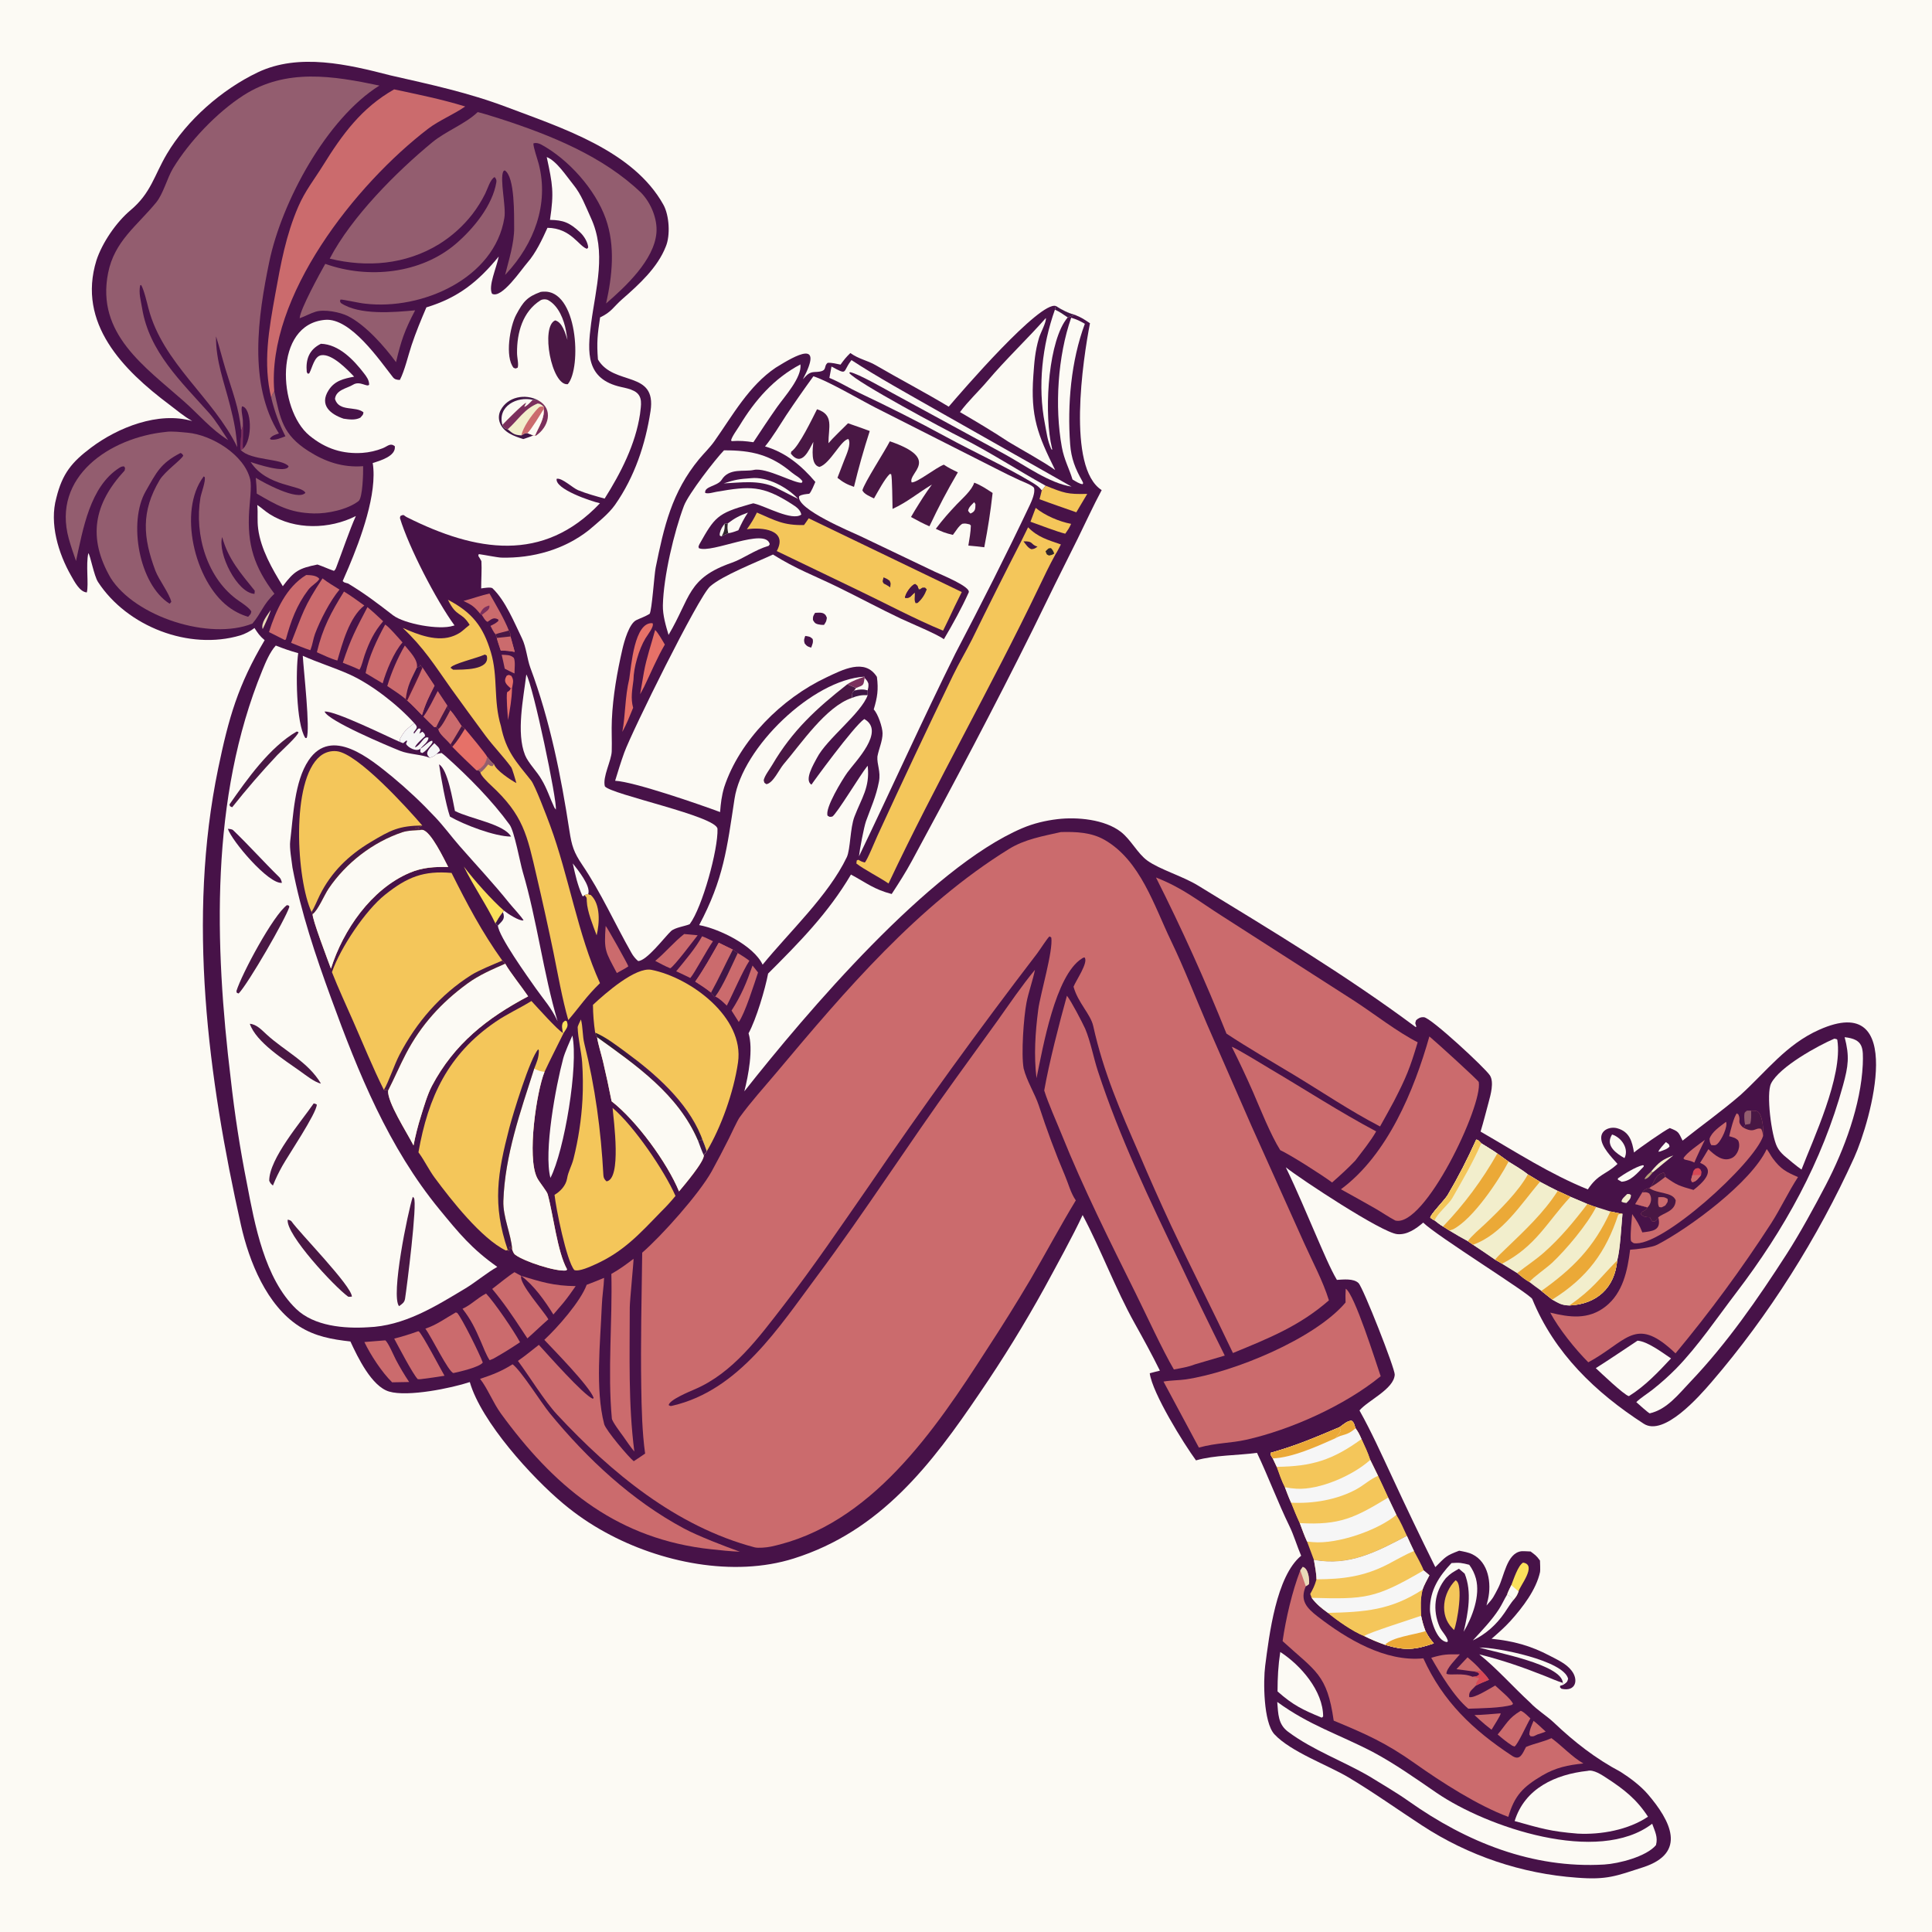 <?xml version="1.0" encoding="utf-8" ?><svg xmlns="http://www.w3.org/2000/svg" xmlns:xlink="http://www.w3.org/1999/xlink" width="400" height="400" viewBox="0 0 400 400"><rect x="0" y="0" width="400" height="400" fill="#808080" stroke="none"/><path fill="#FCFAF4" transform="scale(0.391 0.391)" d="M0 0L1024 0L1024 1024L0 1024L0 0Z"/><path fill="#471248" transform="scale(0.391 0.391)" d="M101.783 222.946C97.299 220.444 93.852 217.382 89.72 214.288C65.116 195.862 40.785 171.246 51.054 137.892C54.118 128.536 61.526 117.688 69.099 111.329C79.995 102.18 81.583 92.973 88.346 81.542C98.993 63.542 117.524 47.388 136.397 38.359C158.266 27.897 184.43 34.151 206.688 39.899C228.122 44.796 247.906 48.977 268.702 56.852C297.607 67.797 335.312 79.747 351.261 108.374C354.445 114.089 355.005 124.74 352.561 130.513C348.211 141.741 338.28 150.707 329.424 158.46C324.811 162.498 323.858 165.208 317.757 168.065C316.394 177.051 315.908 181.244 316.616 190.346C325.015 204.649 347.803 195.823 344.456 217.729C341.767 235.33 336.016 252.531 325.709 267.257C322.279 272.157 316.379 276.795 311.854 280.68C298.744 291.037 282.087 295.667 265.518 295.268C263.499 295.219 256.26 293.769 253.521 293.4L253.246 294.287C253.512 294.709 254.899 296.961 254.915 297.203C255.186 301.38 254.766 307.342 254.792 311.579C255.984 311.405 259.971 310.714 260.815 311.528C267.709 318.17 272.237 329.482 276.388 337.995C278.676 342.686 279.121 348.997 280.834 353.596C291.218 381.475 297.039 410.715 301.541 440.032C302.73 447.795 303.823 451.321 308.303 457.937C318.262 472.649 325.556 489.059 334.311 504.481C335.299 506.222 336.35 507.568 337.876 508.868C342.353 508.949 351.974 496.181 355.256 493.084C357.314 491.142 362.519 490.497 365.191 489.381C371.909 480.469 380.322 449.668 379.92 438.921C379.669 432.199 323.29 420.655 320.275 416.352C318.978 411.311 323.754 402.858 323.916 397.818C324.096 392.214 323.721 386.901 323.987 381.04C324.559 368.426 326.781 355.925 329.589 343.666C330.513 339.631 333.128 330.225 336.921 328.376C339.182 327.274 341.533 326.539 343.981 325.042C345.22 323.144 346.43 304.28 347.179 300.593C351.603 278.803 355.709 260.668 370.198 243.097C372.678 240.09 375.875 237.04 378.263 233.661C387.95 219.952 396.514 204.271 410.765 194.672C421.903 187.759 436.291 179.694 425.128 200.848C427.176 198.659 428.321 197.052 431.515 196.975C438.937 196.795 435.632 194.151 438.294 192.111C440.553 192.002 442.83 192.613 445.075 193.068C447.084 190.303 447.838 189.333 450.273 186.934C454.817 190.209 459.259 190.802 463.652 193.359C476.472 200.825 489.678 207.69 502.366 215.339C508.86 207.704 550.753 159.129 559.098 162.05C561.795 163.897 566.031 166.041 569.226 166.737C573.073 168.346 573.722 168.886 577.159 171.169C573.435 190.273 564.756 247.628 583.353 259.511C578.725 268.161 574.988 276.438 570.692 285.158C562.667 301.128 554.753 317.154 546.948 333.233C526.567 374.338 504.698 415.562 482.824 455.917C479.48 462.085 475.978 467.534 472.156 473.389C462.696 470.897 459.037 467.63 450.598 463.087C438.595 483.457 423.186 499.084 406.579 515.653L406.723 515.51C405.17 523.732 400.441 539.706 396.372 547.146C398.931 555.575 396.273 569.457 394.136 577.873C426.816 536.454 492.124 459.502 541.263 438.552C547.239 436.005 553.585 434.497 560.026 433.739C570.359 432.523 584.912 433.85 593.446 440.43C598.891 444.629 602.311 451.938 607.557 455.712C614.142 460.448 626.195 463.912 634.346 468.891C673.328 492.703 712.903 516.516 749.578 543.81L749.994 543.643C749.285 541.269 749.215 542.36 749.822 540.251C751.075 539.097 752.268 538.478 754.034 538.64C757.803 538.984 786.351 565.458 788.911 569.41C791.238 573.002 789.283 579.793 788.256 583.621C786.867 588.792 785.532 594.068 783.981 599.189C802.906 610.103 820.592 621.627 840.771 629.802C846.343 621.423 850.163 622.224 856.484 616.304C853.432 612.799 847.759 607.199 847.862 602.368C847.954 598.058 852.819 596.424 856.387 597.446C862.93 599.281 864.251 604.495 865.224 610.264C867.406 608.313 881.717 598.329 884.174 597.316C888.965 599.226 888.666 599.363 890.953 603.976C900.95 596.028 911.872 588.24 921.519 579.897C935.341 567.375 945.709 553.085 963.285 545.27C1009.96 524.43 990.714 593.338 981.775 613.035C962.544 655.406 936.626 696.59 906.255 731.869C899.652 739.539 881.032 760.768 870.374 753.88C844.826 737.367 822.992 716.43 811.355 687.859C810.175 685.135 760.542 654.351 753.604 647.387C749.849 650.61 745.105 653.99 739.874 653.496C731.661 652.72 688.821 624.407 680.85 618.11C686.941 630.622 692.053 643.138 697.614 655.852C700.34 662.083 704.499 672.012 707.903 677.711C711.228 677.53 716.737 676.845 719.351 679.403C721.803 681.802 738.694 724.752 738.526 727.894C738.114 735.583 724.32 741.528 719.862 746.852C726.046 757.874 731.564 770.128 736.938 781.615C744.414 797.782 752.108 813.846 760.02 829.803C765.551 824.296 765.478 823.836 772.657 821.112C775.021 821.576 777.51 821.968 779.681 823.039C788.215 827.248 789.825 838.365 787.935 846.81C787.681 847.929 787.408 849.043 787.115 850.153C790.789 846.08 790.82 845.64 793.313 840.851C796.469 834.787 797.767 822.55 805.496 821.407C806.242 821.297 809.624 821.483 810.463 821.53C812.767 823.257 813.553 823.718 815.275 826.121L815.434 826.339C815.48 827.341 815.666 831.504 815.483 832.353C813.435 841.841 806.206 851.188 799.902 858.221C796.855 861.62 793.024 864.97 789.801 867.747C801.22 868.916 810.386 871.343 820.667 876.765C824.704 878.895 829.256 880.858 832.113 884.546C836.06 889.536 834.374 895.957 826.834 894.215L826.058 893.496L826.107 892.65C826.668 892.459 827.337 892.215 827.897 892.05L827.539 891.113C824.515 890.199 820.825 888.552 817.817 887.356C806.366 882.801 795.227 878.977 783.266 875.997C792.076 882.929 801.788 893.831 810.286 901.604C813.883 905.48 819.033 908.559 822.79 912.124C833.73 922.502 844.758 931.121 858.141 938.232C863.152 941.416 868.755 945.631 872.579 950.098C884.444 963.962 893.662 981.113 869.95 988.775C855.634 993.402 850.951 995.499 835.009 994.253C805.747 992.166 777.502 982.641 752.952 966.58C740.264 958.316 727.07 948.888 713.935 941.087C703.032 934.611 683.487 927.627 674.833 918.339C668.953 912.027 668.884 890.04 669.932 882.065C672.083 865.688 675.739 834.687 688.975 823.781C686.849 818.851 685.103 812.878 682.8 808.16C676.643 795.542 671.583 781.863 665.598 769.296C655.067 770.73 643.18 770.438 633.293 773.285C626.767 764.419 610.198 737.675 608.801 727.164C610.463 726.672 612.474 726.215 614.182 725.779C609.93 717.165 605.478 709.052 600.803 700.672C590.597 682.38 583.013 661.72 573.259 643.378C568.521 653.725 558.752 671.439 553.09 681.875C542.541 700.997 531.087 719.606 518.766 737.638C493.275 775.323 466.252 810.787 420.248 825.259C388.276 835.317 349.491 827.359 320.424 811.316C312.58 807.031 305.177 801.984 298.323 796.247C281.62 782.328 254.814 752.814 248.767 731.824C239.043 735.042 215.947 739.797 206.009 736.836C196.787 734.088 189.42 718.692 185.545 710.328C175.81 709.234 166.899 707.684 158.44 702.304C141.226 691.206 131.927 668.044 127.604 648.745C110.066 570.449 99.063 486.367 115.521 406.957C121.08 380.135 125.99 362.854 140.135 338.98C137.484 336.736 136.582 335.324 134.747 332.53C132.696 334.141 129.723 335.709 127.222 336.458C100.128 344.509 67.328 331.785 51.914 308.191C49.739 304.862 47.863 294.102 46.778 292.885C45.38 299.041 47.046 309.423 45.975 313.698C42.216 313.449 39.431 307.959 37.696 304.934C30.88 293.047 26.074 277.168 29.833 263.637C33.014 250.747 37.984 244.716 48.245 237.008C62.341 226.42 83.809 217.744 101.783 222.946Z"/><path fill="#FCFAF4" transform="scale(0.391 0.391)" d="M559.098 162.05C561.795 163.897 566.031 166.041 569.226 166.737C567.913 167.167 566.642 167.553 565.358 168.066C564.67 168.901 564.039 169.78 563.47 170.699C554.551 185.264 552.925 220.33 557.023 237.266L557.229 238.099L556.711 237.919C554.532 232.989 554.259 229.388 553.254 224.236C549.4 204.485 551.865 182.959 558.59 163.962L559.098 162.05Z"/><path fill="#401646" transform="scale(0.391 0.391)" d="M559.098 162.05C561.795 163.897 566.031 166.041 569.226 166.737C567.913 167.167 566.642 167.553 565.358 168.066C563.057 166.514 561.137 165.082 558.59 163.962L559.098 162.05Z"/><path fill="#FCFAF4" transform="scale(0.391 0.391)" d="M783.339 872.378C792.752 872.264 828.048 879.294 830.338 888.923C829.82 890.772 829.779 890.678 827.897 892.05L827.539 891.113C827.103 881.364 791.754 874.947 783.339 872.378Z"/><path fill="#CB6B6D" transform="scale(0.391 0.391)" d="M561.774 440.586C569.778 440.392 577.846 440.67 584.971 444.775C603.802 455.625 611.127 479.579 619.93 497.869C627.088 512.74 632.772 527.544 639.143 542.366L662.739 596.327L690.486 658.062C694.972 668.075 700.466 678.175 703.682 688.551C687.964 702.265 671.964 708.548 652.864 716.443C642.216 693.918 630.741 671.509 620.106 648.957C614.279 636.431 608.662 623.808 603.257 611.094C593.185 588.025 584.375 568.012 578.867 543.249C577.48 537.009 570.762 530.936 568.449 522.47C569.69 519.261 576.463 509.587 574.306 506.99C573.472 507.127 573.758 507.005 572.925 507.524C558.709 516.387 552.175 555.056 548.84 570.921C547.377 558.827 548.196 546.628 549.766 534.564C550.814 526.51 557.807 503.235 556.657 496.406L555.75 495.841C554.861 496.296 550.463 503.221 549.12 504.951C518.301 545.144 488.606 586.186 460.07 628.031C445.23 649.398 430.646 670.963 414.685 691.558C401.685 708.333 388.08 726.996 367.935 735.629C364.947 736.91 354.343 741.299 354.068 744.037C355.171 744.619 354.967 744.598 356.273 744.293C391.353 736.08 412.407 702.846 432.941 675.325C458.033 641.695 481.204 605.436 506.006 571.193L528.114 540.596C534.54 531.573 540.958 522.046 548.019 513.55C546.924 519.032 544.62 525.334 543.551 530.854C542.045 538.624 540.658 558.192 542.021 565.703C543.617 572.277 548.097 579.364 550.077 585.415C554.239 598.138 558.729 610.299 563.961 622.613C565.804 626.951 566.956 631.752 569.656 635.613C561.237 649.536 553.89 663.31 545.744 677.329C538.305 689.896 530.582 702.292 522.582 714.51C495.212 757.095 461.116 807.756 408.134 818.96C405.992 819.413 401.514 819.852 399.54 819.328C358.005 808.309 323.718 779.889 294.95 749.001C288.142 741.638 280.45 728.942 274.247 720.611C277.855 718.112 281.847 714.851 285.328 712.114C290.13 717.358 308.925 738.659 313.951 740.685L314.337 740.173C312.117 733.996 293.322 714.896 288.217 709.467C295.198 703 307.468 689.07 310.649 680.317C313.644 679.241 316.895 677.852 319.873 676.647C319.705 681.705 318.885 685.704 318.643 691.749C317.873 710.975 315.119 735.615 319.928 754.099C320.762 757.304 333.244 772.037 335.583 773.726C337.592 772.455 339.628 771.021 341.6 769.678C340.026 758.489 339.736 745.775 339.552 734.443C339.168 710.817 339.752 686.964 340.055 663.31C350.498 654.248 370.141 632.24 376.811 620.305C379.952 614.588 382.984 608.811 385.903 602.978C386.901 600.957 390.462 593.295 391.596 591.719C397.473 583.559 404.674 575.664 411.28 567.788C447.476 524.633 485.953 479.423 534.295 449.536C542.698 444.341 552.39 442.715 561.774 440.586Z"/><path fill="#FCFAF4" transform="scale(0.391 0.391)" d="M263.313 670.828C257.643 674.035 251.789 679.015 246.348 682.281C230.263 691.936 213.984 702.128 194.761 702.815C182.313 703.586 166.35 702.26 156.834 693.107C140.106 677.017 134.888 648.472 130.718 626.512C127.09 608.265 124.245 589.87 122.193 571.379C113.593 500.328 111.195 422.601 138.879 355.031C140.676 350.645 142.864 345.318 146.033 341.827C150.481 343.575 153.275 344.552 157.907 345.854C156.561 354.978 156.679 383.06 161.67 390.773L162.387 390.743C164.347 386.211 160.769 354.974 160.324 347.248C168.155 350.774 177.183 353.584 184.929 357.056C196.665 362.316 210.724 373.284 219.354 382.921C215.617 385.88 214.099 386.884 211.823 391.203L211.779 392.884C205.512 390.2 177.34 376.231 171.878 376.78C173.577 381.639 205.337 394.974 211.933 397.604C216.578 399.455 223.598 399.521 227.566 401.28C229.323 400.621 229.736 400.569 231.147 399.263L233.782 398.704C234.5 399.172 235.454 399.977 236.104 400.557C248.025 411.252 260.414 423.702 269.85 436.703C272.405 440.224 275.382 456.853 276.8 461.651C284.359 487.238 287.721 515.388 295.254 540.755C291.926 533.525 287.949 529.37 283.709 523.345C279.463 517.312 264.028 495.803 263.642 490.094L262.287 488.949C263.657 486.635 264.556 485.02 266.288 482.917L266.859 482.206C268.695 483.701 275.03 487.854 277.229 487.362C276.433 485.695 271.179 480.085 269.734 478.277C261.336 467.768 252.131 458.017 243.293 447.9C238.824 442.783 235.018 437.5 230.28 432.522C223.216 424.994 215.687 417.915 207.739 411.327C196.107 401.866 175.548 384.484 163.393 402.625C155.851 413.881 155.299 432.098 153.665 445.391C153.205 449.135 154.431 455.617 154.875 459.443C159.389 483.182 167.067 505.908 175.292 528.471C189.747 568.128 205.707 607.566 232.77 640.49C243.105 653.064 249.735 661.23 263.313 670.828Z"/><path fill="#401646" transform="scale(0.391 0.391)" d="M266.288 482.917C267.612 486.647 266.186 487.38 263.642 490.094L262.287 488.949C263.657 486.635 264.556 485.02 266.288 482.917Z"/><path fill="#491744" transform="scale(0.391 0.391)" d="M218.563 633.736C218.79 633.922 219.01 634.083 219.182 634.332C221.077 637.072 215.453 681.408 214.486 687.659C214.16 689.762 212.901 690.444 211.299 691.639C206.834 686.052 215.969 641.711 218.563 633.736Z"/><path fill="#491744" transform="scale(0.391 0.391)" d="M152.347 645.823C152.962 645.935 153.999 646.217 154.351 646.724C158.635 652.881 186.202 680.857 186.334 686.576C185.989 686.614 184.554 686.734 184.351 686.589C177.146 681.423 151.185 653.538 152.347 645.823Z"/><path fill="#491744" transform="scale(0.391 0.391)" d="M151.962 479.256L153.058 479.585L153.19 480.258C151.15 486.751 131.436 520.84 126.377 526.063L125.404 525.724L125.184 524.802C127.915 515.867 144.634 484.604 151.962 479.256Z"/><path fill="#471248" transform="scale(0.391 0.391)" d="M232.492 404.738C237.062 407.36 239.73 423.766 240.899 429.429C249.155 433.634 266.782 436.275 270.63 442.98C262.049 442.969 245.765 436.74 238.256 432.399C236.024 425.831 233.473 411.721 232.492 404.738Z"/><path fill="#491744" transform="scale(0.391 0.391)" d="M166.112 584.265C167.029 584.454 166.887 584.452 167.749 584.859C167.764 589.351 152.251 612.36 149.482 617.4C147.517 620.979 146.201 623.564 144.503 627.777C143.303 626.628 143.235 626.696 142.559 625.216C142.519 613.519 159.524 593.878 166.112 584.265Z"/><path fill="#491744" transform="scale(0.391 0.391)" d="M132.285 542.108C135.879 542.367 138.606 545.421 141.24 547.828C150.869 556.628 163.121 562.242 169.941 573.765C166.668 573.15 161.596 569.094 158.692 567.025C150.656 561.298 135.574 551.872 132.285 542.108Z"/><path fill="#491744" transform="scale(0.391 0.391)" d="M157.154 387.341L158.059 387.646C158.04 389.459 148.773 397.764 146.838 399.805C138.486 408.676 130.515 417.899 122.947 427.448C122.722 427.408 122.029 427.021 121.788 426.899L121.491 425.984C130.696 412.802 142.809 395.55 157.154 387.341Z"/><path fill="#471248" transform="scale(0.391 0.391)" d="M120.662 438.876C121.359 438.916 122.844 439.015 123.426 439.572C131.775 447.571 139.613 456.383 147.931 464.516C148.77 465.336 149.068 466.561 149.269 467.463C142.197 468.32 122.653 445.164 120.662 438.876Z"/><path fill="#FCFAF4" transform="scale(0.391 0.391)" d="M289.505 83.17C294.738 85.174 299.995 93.388 303.459 97.625C307.908 103.065 309.969 109.029 312.794 115.175C321.338 133.508 315.47 152.344 312.996 171.324C311.004 186.611 310.138 200.739 328.857 204.911C331.16 205.424 333.575 205.89 335.738 207.014C340.75 209.619 339.363 214.722 338.896 219.288C336.505 235.271 328.725 250.441 320.162 264.013C315.459 262.698 310.569 261.392 306.049 259.532C303.274 258.39 297.482 252.837 294.758 253.536C293.763 258.96 312.778 265.373 317.687 266.486C287.609 298.272 251.97 292.165 215.474 273.885C213.7 272.996 214.098 272.113 211.98 273.265L211.771 274.304C216.442 289.779 231.024 317.958 240.673 331.169C240.432 331.233 240.191 331.297 239.95 331.362C232.65 333.762 213.979 330.323 208.068 325.765C200.016 319.556 193.475 314.499 184.276 308.959C183.748 308.812 182.773 308.576 182.226 308.337C181.968 308.125 181.71 307.913 181.452 307.7C182.191 305.996 183.963 301.947 184.571 300.506C190.938 285.427 199.946 261.265 197.36 245.172C201.309 243.945 209.804 241.528 209.05 236.246C206.597 234.395 205.338 236.271 202.672 237.338C199.2 238.724 195.533 239.561 191.804 239.818C181.785 240.446 172.678 237.897 163.841 230.633C147.168 216.928 144.717 171.615 172.217 169.358C185.666 168.254 200.904 190.644 208.108 199.805C208.98 200.913 210.316 201.199 211.745 201.165C214.328 196.125 216.081 188.343 217.948 182.748C220.288 175.732 222.859 169.581 225.772 162.764C242.755 157.58 253.143 149.173 264.081 135.839C262.857 142.025 258.457 151.398 260.531 155.533C265.604 158.421 275.968 142.826 279.283 139.054C283.68 134.049 287.138 126.722 289.891 120.627C302.436 120.754 306.587 130.618 310.852 131.747L311.47 131.007C311.224 128.15 309.219 124.951 307.189 123.048C301.655 117.86 298.29 116.535 291.218 116.435C293.423 101.763 292.637 97.864 289.505 83.17Z"/><path fill="#491744" transform="scale(0.391 0.391)" d="M286.318 154.56C286.671 154.517 287.026 154.479 287.381 154.448C305.985 152.867 308.068 194.904 300.645 203.433C292.06 204.475 286.136 172.893 293.972 169.649C297.812 170.606 299.411 176.695 300.494 180.019L299.688 175.12C298.646 169.373 295.812 161.99 290.283 158.938C289.181 158.33 287.287 158.342 286.194 159.031C276.765 164.969 273.707 176.197 273.776 186.726C273.767 189.509 274.747 192.777 274.118 194.676C272.67 195.266 273.375 195.258 271.935 194.746C267.298 188.927 269.989 172.862 273.353 166.606C277.093 159.651 279.12 157.2 286.318 154.56Z"/><path fill="#F2EECC" transform="scale(0.391 0.391)" d="M277.073 232.494C272.248 230.958 266.618 229.054 264.675 223.801C263.871 221.647 264.024 219.252 265.097 217.218C268.785 210.052 278.159 208.296 285.014 212.006C293.401 216.573 290.422 226.338 283.704 230.73L283.262 230.71L282.367 230.543C280.754 231.315 278.788 231.905 277.073 232.494Z"/><path fill="#FCFAF4" transform="scale(0.391 0.391)" d="M277.073 232.494C272.248 230.958 266.618 229.054 264.675 223.801C263.871 221.647 264.024 219.252 265.097 217.218C268.785 210.052 278.159 208.296 285.014 212.006L282.106 211.72C281.186 212.657 278.748 215.363 277.574 215.421L278.652 213.182C276.468 214.346 268.128 222.745 266.021 225.007C266.826 226.391 267.109 226.948 268.854 227.332C271.618 229.649 272.462 230.357 276.041 230.548C277.561 229.751 277.796 229.31 279.291 229.335C280.322 229.751 281.32 230.165 282.367 230.543C280.754 231.315 278.788 231.905 277.073 232.494Z"/><path fill="#401646" transform="scale(0.391 0.391)" d="M277.073 232.494C272.248 230.958 266.618 229.054 264.675 223.801C263.871 221.647 264.024 219.252 265.097 217.218C268.785 210.052 278.159 208.296 285.014 212.006L282.106 211.72C273.89 209.704 263.256 215.083 266.021 225.007C266.826 226.391 267.109 226.948 268.854 227.332C271.618 229.649 272.462 230.357 276.041 230.548C277.561 229.751 277.796 229.31 279.291 229.335C280.322 229.751 281.32 230.165 282.367 230.543C280.754 231.315 278.788 231.905 277.073 232.494Z"/><path fill="#7B2F5D" transform="scale(0.391 0.391)" d="M282.106 211.72L285.014 212.006C293.401 216.573 290.422 226.338 283.704 230.73L283.262 230.71C285.416 225.659 288.314 221.807 287.893 216.627L287.855 215.293C286.643 214.301 286.247 213.765 284.695 213.655C277.755 216.415 274.41 222.318 268.854 227.332C267.109 226.948 266.826 226.391 266.021 225.007C268.128 222.745 276.468 214.346 278.652 213.182L277.574 215.421C278.748 215.363 281.186 212.657 282.106 211.72Z"/><path fill="#CB6B6D" transform="scale(0.391 0.391)" d="M276.041 230.548C277.073 225.995 281.379 219.976 284.558 216.505C285.922 215.017 286.148 215.306 287.855 215.293L287.893 216.627C288.314 221.807 285.416 225.659 283.262 230.71L282.367 230.543C281.32 230.165 280.322 229.751 279.291 229.335C277.796 229.31 277.561 229.751 276.041 230.548Z"/><path fill="#FCFAF4" transform="scale(0.391 0.391)" d="M287.893 216.627C288.314 221.807 285.416 225.659 283.262 230.71L282.367 230.543C281.32 230.165 280.322 229.751 279.291 229.335C281.263 227.566 286.213 219.313 287.893 216.627Z"/><path fill="#471248" transform="scale(0.391 0.391)" d="M169.936 182.033C179.468 182.33 187.282 190.573 192.749 197.692C194.154 199.521 195.466 201.306 195.465 203.69C194.377 205.256 190.604 201.43 186.933 203.72C183.813 205.666 177.889 206.351 177.379 211.267C179.507 218.23 188.318 214.858 192.448 218.32C192.327 219.818 191.975 219.741 190.818 221.161C188.078 222.588 184.878 222.133 181.909 221.693C175.052 219.356 168.921 214.58 174 206.624C177.234 201.558 182 200.527 187.514 199.448C184.05 195.814 175.865 187.173 170.096 188.096C166.376 188.691 165.412 194.621 163.753 197.701L162.987 197.895L162.435 197.011C161.799 190.275 163.684 185.102 169.936 182.033Z"/><path fill="#FCFAF4" transform="scale(0.391 0.391)" d="M430.695 199.26C437.897 201.407 455.983 211.972 463.548 215.835L527.22 248.066C531.405 250.24 535.643 252.311 539.929 254.278C541.477 254.988 547.269 257.138 547.579 258.494C548.145 260.969 546.446 264.995 545.367 267.276C532.806 293.819 519.554 319.974 505.917 345.979C488.379 381.347 472.026 417.749 454.841 453.428C455.186 450.022 457.466 437.865 458.577 434.777C461.163 427.588 463.893 421.831 465.414 413.89C466.451 408.481 464.281 404.773 464.596 400.604C465.313 396.593 467.364 392.352 467.323 388.261C467.292 385.033 464.869 377.915 462.652 375.664C464.59 369.203 465.213 365.13 464.335 358.429C457.976 348.278 446.044 354.717 437.577 358.696C414.042 369.755 391.659 391.93 383.465 416.842C382.113 421.411 381.655 425.294 381.301 429.998C370.426 425.935 335.705 413.925 325.717 413.425C327.243 408.439 328.768 403.438 330.544 398.535C334.573 387.415 369.798 316 376.015 310.506C382.597 304.689 400.765 297.64 409.292 293.625C421.542 301.333 431.085 304.722 443.794 310.935C454.84 316.335 465.761 322.248 476.947 327.542C481.797 329.837 496.31 335.835 499.794 338.473C504.384 330.719 509.249 321.928 512.932 313.727C514.305 310.669 497.929 304.135 495.014 302.734L455.494 283.86C450.75 281.62 421.526 269.565 423.133 262.767C424.701 261.739 426.611 261.691 428.511 261.442C429.57 260.547 431.045 256.719 431.738 255.186C424.425 246.568 415.975 239.52 405.093 236.389C409.072 231.579 412.886 225.101 416.351 219.82C420.996 212.873 425.778 206.018 430.695 199.26Z"/><path fill="#491744" transform="scale(0.391 0.391)" d="M471.189 233.674C498.759 243.133 480.534 250.408 482.737 255.442C485.785 255.55 495.131 247.89 499.758 246.05C502.373 247.791 504.403 248.749 507.195 250.115C501.126 260.539 497.369 267.693 492.144 278.681C488.634 277.184 485.739 275.581 482.379 273.763L484.413 270.303C487.465 265.364 489.984 261.269 493.459 256.596C485.997 261.053 480.642 265.772 472.617 269.476C472.524 266.316 472.468 253.055 471.887 251.101L471.162 250.966C468.538 253.408 464.771 260.471 462.795 263.923C460.79 262.93 457.466 261.622 456.652 259.635C457.64 255.677 468.372 239.169 471.189 233.674Z"/><path fill="#491744" transform="scale(0.391 0.391)" d="M432.625 216.71C441.719 219.614 438.675 226.185 438.677 234.686C441.256 231.627 446.057 227.151 449.035 224.13C452.83 225.377 456.768 226.868 460.542 228.228C457.384 237.974 454.6 247.837 452.197 257.796C448.536 256.543 446.409 255.405 443.443 253.005L447.065 243.612C448.186 240.749 450.851 235.133 449.249 232.473C445.302 232.848 439.634 245.512 433.926 247.248C429.148 246.285 430.337 237.652 430.674 234.008C428.412 238.018 424.706 247.661 418.768 240.225L418.986 239.113C422.986 236.648 430.333 221.176 432.625 216.71Z"/><path fill="#491744" transform="scale(0.391 0.391)" d="M515.849 255.575C519.384 256.852 522.434 258.997 525.601 261.027C524.423 271.494 523.177 279.376 521.183 289.783C518.343 289.406 515.602 289.156 512.752 288.894C513.303 285.464 514.025 281.696 514.073 278.257L513.451 277.674C511.833 277.317 511.185 277.049 509.537 277.354C507.541 278.584 506.117 281.283 504.565 283.231C500.351 282.192 499.34 281.8 495.527 280.015C499.079 275.275 502.532 271.347 506.599 267.074C509.524 264.001 514.696 259.565 515.849 255.575Z"/><path fill="#FCFAF4" transform="scale(0.391 0.391)" d="M515.873 265.897L516.515 266.983C516.477 269.621 516.432 270.853 513.877 271.933C513.083 271.218 513.241 271.34 512.622 270.446C512.946 268.518 514.465 267.344 515.873 265.897Z"/><path fill="#471248" transform="scale(0.391 0.391)" d="M431.6 324.5C434.45 324.368 436.802 323.962 437.837 327.104C437.525 329.174 437.479 329.087 436.323 330.892C435.302 330.94 434.28 330.842 433.287 330.602C431.493 330.183 431.225 329.571 430.469 328.29C430.39 326.327 430.611 326.151 431.6 324.5Z"/><path fill="#471248" transform="scale(0.391 0.391)" d="M426.39 336.729C428.484 337.059 428.98 337.05 430.308 338.352C430.741 340.159 430.161 341.148 429.534 342.92C427.651 342.355 427.269 342.215 426.075 340.707C425.532 338.841 425.77 338.546 426.39 336.729Z"/><path fill="#935D6F" transform="scale(0.391 0.391)" d="M120.797 233.019C111.662 227.267 105.517 219.706 97.593 212.687C76.62 194.112 50.847 176.779 57.236 144.58C60.598 127.638 72.446 119.727 82.74 107.152C86.427 102.647 88.549 94.227 91.612 89.119C100.243 74.902 114.939 59.453 128.951 50.463C151.489 36.001 176.57 40.181 200.908 45.31C173.002 62.734 149.179 106.775 142.564 138.726C136.609 167.487 131.33 203.301 147.69 229.527C145.879 230.158 143.832 230.675 142.884 232.332L143.573 232.814C146.485 233 148.37 232.033 151.131 231.021C147.874 224.641 145.383 217.899 143.711 210.933C143.969 208.991 144.231 208.745 145.227 207.118C148.41 221.871 149.651 230.123 163.379 238.88C172.338 244.595 181.644 247.667 192.286 246.844C192.354 250.209 192.08 263.619 189.855 265.333C183.978 269.862 173.383 272.052 166.2 271.874C153.261 271.555 146.518 267.503 135.943 261.364C135.86 258.322 135.765 256.041 135.44 252.999C139.46 255.501 157.595 265.439 161.708 260.976C159.741 256.652 141.447 258.046 132.703 244.622C135.608 245.643 151.766 250.975 152.819 246.871C149.094 242.625 132.857 243.942 127.525 238.299C126.687 236.518 128.075 231.79 127.687 227.937C126.645 216.106 122.832 206.769 119.444 195.577C117.679 189.749 116.217 183.844 114.387 178.078C114.234 191.203 118.679 202.242 121.851 214.858C124.026 223.514 124.929 227.976 125.638 236.779C112.897 210.493 86.207 192.48 78.604 163.243C77.817 160.216 76.188 153.306 74.745 150.915L74.227 151.09C73.348 155.282 74.59 159.162 75.255 163.242C79.013 186.306 95.984 202.134 110.771 218.751C114.169 222.569 117.893 228.667 120.797 233.019Z"/><path fill="#471248" transform="scale(0.391 0.391)" d="M128.577 222.287C128.376 219.884 127.518 216.804 128.159 215.165C133.227 215.733 133.933 232.781 128.71 237.553L127.525 238.299C126.687 236.518 128.075 231.79 127.687 227.937C128.793 226.28 128.547 224.338 128.577 222.287Z"/><path fill="#7B2F5D" transform="scale(0.391 0.391)" d="M128.577 222.287C129.236 227.216 128.255 235.834 128.71 237.553L127.525 238.299C126.687 236.518 128.075 231.79 127.687 227.937C128.793 226.28 128.547 224.338 128.577 222.287Z"/><path fill="#935D6F" transform="scale(0.391 0.391)" d="M252.951 59.356C254.136 59.508 263.249 62.355 265.269 63.012C291.548 71.55 319.355 82.709 339.556 102.141C344.656 107.419 348.215 115.911 347.589 123.305C346.366 137.724 331.164 151.835 320.937 160.69C324.158 146.279 325.923 130.323 320.727 115.732C315.227 100.289 301.035 84.385 286.523 76.503C285.373 75.879 283.734 75.46 282.435 75.944C282.379 77.976 284.632 84.357 285.302 86.962C290.749 108.142 282.777 129.14 268.073 144.922L267.463 145.565C269.405 137.754 272.339 128.634 272.249 120.594C272.183 114.754 272.757 93.393 267.204 90.191L266.488 90.747C264.545 95.043 268.054 109.236 267.079 115.305C261.921 147.416 223.444 164.345 193.379 160.796C190.334 160.539 181.832 158.537 180.307 158.618C179.91 159.857 179.903 159.257 180.494 160.445C190.261 167.037 208.616 165.355 219.822 164.321C214.264 174.902 212.433 180.241 209.699 191.776C203.632 183.486 193.681 172.146 184.273 167.39C180.075 165.267 171.796 163.644 167.162 165.053C164.5 165.863 161.495 167.504 158.68 168.52C158.77 164.019 169.641 144.304 172.231 139.713C194.915 147.852 222.978 145.017 241.599 128.916C250.75 121.003 260.801 108.821 262.836 96.446C263.02 95.325 262.633 94.534 261.91 93.76C259.634 94.859 258.135 100.127 256.954 102.476C254.983 106.395 252.814 109.927 250.138 113.412C245.241 119.699 239.272 125.071 232.505 129.281C214.85 140.113 194.367 141.778 174.59 136.951C186.115 114.938 209.619 91.24 228.934 75.327C236.081 69.438 246.503 65.563 252.951 59.356Z"/><path fill="#935D6F" transform="scale(0.391 0.391)" d="M87.836 228.702C90.893 228.207 96.025 228.835 99.238 229.113C112.048 230.219 129.418 240.819 132.496 253.89C133.338 257.467 132.201 266.373 131.941 270.413C130.775 288.518 134.611 300.162 145.317 314.401C139.123 320.179 138.541 324.445 133.659 330.188C111.014 339.275 71.543 326.631 58.569 305.989C46.271 284.679 49.691 266.753 65.992 249.16C66.244 247.444 66.487 248.128 65.643 246.933C64.554 246.981 64.127 247.13 63.215 247.709C47.578 257.647 43.948 280.269 40.251 297.056C38.918 293.194 37.527 289.233 36.436 285.294C27.33 252.403 58.179 231.698 87.836 228.702Z"/><path fill="#471248" transform="scale(0.391 0.391)" d="M95.574 239.858C96.667 240.424 96.281 240.136 97.032 241.193C96.456 243.173 87.335 249.466 84.511 254.224C74.619 270.895 75.681 284.596 82.302 302.249C83.958 306.665 89.791 314.46 90.707 318.698L89.803 319.672C73.55 309.43 67.805 276.411 77.137 260.148C82.937 250.04 84.929 245.364 95.574 239.858Z"/><path fill="#471248" transform="scale(0.391 0.391)" d="M107.867 252.262L108.365 252.593C109.084 254.493 106.526 261.182 106.127 263.545C102.828 283.125 109.635 306.712 126.632 318.27C128.57 319.588 131.889 321.791 133.074 323.754C132.754 325.467 132.703 325.069 131.381 326.6C127.543 325.468 123.95 323.632 120.784 321.186C103.041 307.71 94.074 270.477 107.867 252.262Z"/><path fill="#471248" transform="scale(0.391 0.391)" d="M117.637 284.376C120.866 296.134 127.462 303.526 134.898 312.791C134.853 313.347 134.808 313.904 134.763 314.46C125.563 314.043 115.133 292.992 117.637 284.376Z"/><path fill="#F4C65A" transform="scale(0.391 0.391)" d="M175.763 514.76C180.262 501.83 193.454 482.115 203.842 473.806C215.661 464.353 224.297 460.95 239.108 462.227C247.377 478.74 255.138 493.482 265.981 508.649C266.259 508.937 267.242 509.916 267.506 510.27C269.905 514.643 276.563 522.955 279.658 527.569C257.981 539.026 240.525 552.686 228.699 575.026C226.358 579.448 224.422 586.071 222.916 590.956C221.294 596.066 219.975 601.267 218.967 606.533C215.386 599.504 204.956 583.486 205.515 577.387L203.263 577.098C197.573 565.78 192.108 552.312 186.962 540.633C183.304 532.332 179.011 523.036 175.763 514.76Z"/><path fill="#FCFAF4" transform="scale(0.391 0.391)" d="M267.506 510.27C269.905 514.643 276.563 522.955 279.658 527.569C257.981 539.026 240.525 552.686 228.699 575.026C226.358 579.448 224.422 586.071 222.916 590.956C221.294 596.066 219.975 601.267 218.967 606.533C215.386 599.504 204.956 583.486 205.515 577.387C208.766 571.043 211.593 564.396 214.897 558.057C222.859 542.786 233.642 530.907 247.511 520.782C253.758 516.222 260.41 513.423 267.506 510.27Z"/><path fill="#491744" transform="scale(0.391 0.391)" d="M265.981 508.649C266.259 508.937 267.242 509.916 267.506 510.27C260.41 513.423 253.758 516.222 247.511 520.782C233.642 530.907 222.859 542.786 214.897 558.057C211.593 564.396 208.766 571.043 205.515 577.387L203.263 577.098C205.687 573.211 208.784 563.76 211.598 558.383C220.524 541.327 233.14 526.7 249.455 516.339C253.52 513.758 261.436 510.6 265.981 508.649Z"/><path fill="#FCFAF4" transform="scale(0.391 0.391)" d="M457.714 358.31L457.832 359.016C460.178 361.661 460.039 362.075 459.463 365.544L459.448 368.082C456.034 377.75 437.765 391.226 432.537 401.395C431.055 404.279 425.599 413.082 429.693 415.473C429.437 415.615 452.188 384.302 457.658 380.739C469.034 387.218 452.863 403.219 448.646 409.118C446.078 412.71 436.632 428.036 438.234 431.941C439.735 432.75 438.943 432.572 440.714 432.396C443.031 431.013 455.626 410.165 458.985 406.035L459.451 405.468L459.506 406.001C460.58 417.038 456.288 422.433 452.466 432.37C450.084 438.563 450.338 449.81 448.371 453.925C438.69 474.173 417.724 493.702 403.824 510.805C399.059 500.639 380.816 491.788 370.217 489.854C383.125 465.554 384.928 449.406 388.939 422.989C393.057 395.86 430.304 359.881 457.714 358.31Z"/><path fill="#491744" transform="scale(0.391 0.391)" d="M451.075 369.55C437.324 374.156 424.162 393.888 414.94 404.645C412.592 407.384 409.369 414.73 405.803 415.227C404.401 414.202 404.877 414.862 404.388 413.134C404.942 410.638 407.43 407.533 408.915 405.004C419.625 386.774 432.298 375.167 448.663 362.331L453.346 364.287L452.303 365.664C450.997 366.771 451.387 367.245 451.075 369.55Z"/><path fill="#7B2F5D" transform="scale(0.391 0.391)" d="M457.714 358.31L457.832 359.016C460.178 361.661 460.039 362.075 459.463 365.544C456.54 364.856 455.202 365.082 452.303 365.664L453.346 364.287L448.663 362.331C451.499 360.438 454.532 359.44 457.714 358.31Z"/><path fill="#FCFAF4" transform="scale(0.391 0.391)" d="M457.832 359.016C460.178 361.661 460.039 362.075 459.463 365.544C456.54 364.856 455.202 365.082 452.303 365.664L453.346 364.287C457.438 362.682 457.143 363.051 457.832 359.016Z"/><path fill="#401646" transform="scale(0.391 0.391)" d="M452.303 365.664C455.202 365.082 456.54 364.856 459.463 365.544L459.448 368.082C456.258 367.961 454.062 368.355 451.075 369.55C451.387 367.245 450.997 366.771 452.303 365.664Z"/><path fill="#CB6B6D" transform="scale(0.391 0.391)" d="M612.104 464.645C626.542 470.301 634.41 477.014 647.283 485.171L717.439 530.18C727.76 536.921 739.936 546.454 750.676 551.901C746.57 565.667 744.606 570.512 738.029 583.272C735.642 587.692 733.217 592.092 730.756 596.471C715.174 588.44 699.848 578.036 684.801 568.968C672.681 561.664 661.286 555.131 649.433 547.318C638.188 519.235 625.733 491.652 612.104 464.645Z"/><path fill="#F4C65A" transform="scale(0.391 0.391)" d="M221.573 610.166C226.711 580.858 237.298 558.211 262.465 541.025C268.652 536.8 274.851 534.088 280.982 530.289L281.383 530.037C284.164 533.003 295.41 545.664 298.051 546.902L298.484 546.926C295.142 553.739 291.535 560.695 288.345 567.538C284.166 577.687 278.866 612.776 284.423 623.713C285.588 626.005 289.56 630.75 290.006 632.362C292.953 643.011 295.094 662.836 300.268 672.138L299.86 672.715C294.529 673.499 277.686 668.043 272.879 664.446C271.876 663.696 271.582 662.593 271.181 661.457L270.778 661.336L270.407 660.332L269.946 660.243L269.341 662.526L268.892 661.941L267.857 662.148C254.961 655.877 238.947 635.494 230.168 623.615C227.251 619.669 224.836 614.736 222.127 610.934L221.573 610.166Z"/><path fill="#FCFAF4" transform="scale(0.391 0.391)" d="M282.858 565.904C285.127 566.844 285.953 567.349 288.345 567.538C284.166 577.687 278.866 612.776 284.423 623.713C285.588 626.005 289.56 630.75 290.006 632.362C292.953 643.011 295.094 662.836 300.268 672.138L299.86 672.715C294.529 673.499 277.686 668.043 272.879 664.446C271.876 663.696 271.582 662.593 271.181 661.457C270.705 653.789 266.257 644.395 266.537 635.941C267.337 611.818 275.595 588.618 282.858 565.904Z"/><path fill="#401646" transform="scale(0.391 0.391)" d="M268.892 661.941C260.56 637.739 263.503 621.092 269.688 597.257C271.491 590.31 280.746 559.956 285.019 555.613L285.34 556.288C285.284 560.219 284.269 562.238 282.858 565.904C275.595 588.618 267.337 611.818 266.537 635.941C266.257 644.395 270.705 653.789 271.181 661.457L270.778 661.336L270.407 660.332L269.946 660.243L269.341 662.526L268.892 661.941Z"/><path fill="#F4C65A" transform="scale(0.391 0.391)" d="M313.975 532.079C320.579 525.934 336.578 511.866 344.978 513.542C365.595 517.656 394.253 538.614 390.789 562.563C388.49 578.457 381.737 597.068 374.242 609.603L372.635 611.657C373.316 614.637 362.122 627.787 359.553 630.865C353.319 615.704 337.082 593.419 323.858 583.154C322.461 576.042 320.931 568.956 319.269 561.901C318.316 557.954 316.744 553.037 316.145 549.17L315.138 546.786C314.407 541.917 314.019 537.002 313.975 532.079Z"/><path fill="#FCFAF4" transform="scale(0.391 0.391)" d="M316.145 549.17C336.96 564.135 359.096 579.435 369.59 603.919C371.373 603.885 370.684 604.216 371.833 603.157C372.787 605.437 373.458 607.259 374.242 609.603L372.635 611.657C373.316 614.637 362.122 627.787 359.553 630.865C353.319 615.704 337.082 593.419 323.858 583.154C322.461 576.042 320.931 568.956 319.269 561.901C318.316 557.954 316.744 553.037 316.145 549.17Z"/><path fill="#401646" transform="scale(0.391 0.391)" d="M371.833 603.157C372.787 605.437 373.458 607.259 374.242 609.603L372.635 611.657C371.446 609.075 370.568 606.579 369.59 603.919C371.373 603.885 370.684 604.216 371.833 603.157Z"/><defs><linearGradient id="gradient_0" gradientUnits="userSpaceOnUse" x1="342.651" y1="576.299" x2="348.167" y2="571.11"><stop offset="0" stop-color="#2F1835"/><stop offset="1" stop-color="#4A1451"/></linearGradient></defs><path fill="url(#gradient_0)" transform="scale(0.391 0.391)" d="M315.138 546.786C320.76 549.081 326.665 553.693 331.628 557.325C347.01 568.583 363.731 583.303 371.139 601.341C371.385 601.941 371.617 602.546 371.833 603.157C370.684 604.216 371.373 603.885 369.59 603.919C359.096 579.435 336.96 564.135 316.145 549.17L315.138 546.786Z"/><path fill="#CB6B6D" transform="scale(0.391 0.391)" d="M688.511 831.543L689.798 829.693C692.697 830.335 693.433 836.019 693.17 838.588C693.122 839.063 691.888 839.656 691.427 839.949C688.245 847.366 691.727 851.32 697.719 855.957C713.091 867.852 733.499 880.134 753.682 878.104C764.038 900.984 779.904 916.045 800.692 929.746C804.961 932.559 806.199 928.453 808.043 925.035C812.568 923.137 816.902 922.445 821.521 920.374C827.248 924.574 832.584 930.476 838.431 933.783C830.32 934.59 823.716 935.964 816.641 940.148C806.527 946.13 801.95 950.709 798.672 962.052C782.567 956.104 763.236 943.664 749.22 933.737C733.897 922.884 723.57 918.302 706.209 911.099C702.728 886.469 696.64 885.009 679.152 868.992C680.873 857.078 684.213 842.688 688.511 831.543Z"/><path fill="#EADAB8" transform="scale(0.391 0.391)" d="M688.511 831.543L689.798 829.693C692.697 830.335 693.433 836.019 693.17 838.588C693.122 839.063 691.888 839.656 691.427 839.949L688.511 831.543Z"/><path fill="#CB6B6D" transform="scale(0.391 0.391)" d="M564.95 527.258C567.235 530.07 573.069 541.337 574.619 544.729C577.602 551.913 578.932 559.762 581.338 567.125C592.849 602.356 608.885 635.698 624.875 669.009C632.585 685.357 640.471 701.621 648.53 717.799L632.656 722.468C629.297 723.833 625.194 724.463 621.585 725.154C615.654 715.105 606.806 695.823 601.361 684.857C587.727 657.398 573.558 629.056 562.134 600.648C559.239 593.448 555.165 584.54 552.926 577.436C555.568 562.459 560.826 542.13 564.95 527.258Z"/><path fill="#CB6B6D" transform="scale(0.391 0.391)" d="M935.501 608.452C936.695 609.926 937.58 611.853 938.731 613.411C942.971 619.149 945.939 620.616 952.069 623.274C946.992 631.035 942.846 640.002 937.718 647.974C922.267 671.846 905.401 694.772 887.21 716.629C867.096 697.409 862.389 708.626 844.339 719.468L841.016 721.353C834.112 714.432 825.408 703.601 820.858 695.052C831.157 697.564 841.015 698.961 850.153 691.817C859.365 684.617 861.805 672.754 863.165 661.741C866.483 661.558 874.68 660.572 877.487 659.116C894.806 650.13 927.355 625.957 935.501 608.452Z"/><path fill="#F2EECC" transform="scale(0.391 0.391)" d="M759.663 646.239C758.752 645.829 758.182 645.353 757.363 644.779C757.188 643.314 765.079 635.317 766.555 632.813C772.213 623.221 777.12 613.58 781.688 603.456C783.017 603.634 783.139 604.205 784.347 605.392C786.864 606.981 790.499 609.122 792.841 610.799L798.812 615.094C801.876 617.008 806.377 619.626 809.032 621.871C811.044 623.093 813.496 624.502 815.436 625.768C818.491 627.368 821.737 629.143 824.828 630.617L831.593 633.719L840.54 637.522C841.563 637.892 844.232 638.933 845.184 639.128L852.724 641.491C854.715 641.901 857.142 642.473 859.119 642.73C858.489 649.308 857.913 661.628 856.327 667.414C855.075 681.93 845.448 690.614 831.021 691.26C826.92 691.156 825.436 690.108 821.924 688.151L816.169 683.564C814.064 682.12 811.857 680.383 809.8 678.836C807.105 677.28 805.755 676.068 803.406 674.1L795.381 669.142C794.141 668.404 792.89 667.684 791.629 666.983C787.862 664.302 783.852 661.689 780.002 659.106L777.262 657.214C773.834 655.375 770.859 653.629 767.532 651.607L764.11 649.425C762.9 648.804 760.835 647.125 759.663 646.239Z"/><path fill="#F2EECC" transform="scale(0.391 0.391)" d="M759.663 646.239C758.752 645.829 758.182 645.353 757.363 644.779C757.188 643.314 765.079 635.317 766.555 632.813C772.213 623.221 777.12 613.58 781.688 603.456C783.017 603.634 783.139 604.205 784.347 605.392C786.864 606.981 790.499 609.122 792.841 610.799L798.812 615.094C801.876 617.008 806.377 619.626 809.032 621.871C804.126 630.8 794.038 640.855 786.494 647.989C784.142 650.213 778.737 654.814 777.262 657.214C773.834 655.375 770.859 653.629 767.532 651.607L764.11 649.425C762.9 648.804 760.835 647.125 759.663 646.239Z"/><path fill="#F2EECC" transform="scale(0.391 0.391)" d="M759.663 646.239C758.752 645.829 758.182 645.353 757.363 644.779C757.188 643.314 765.079 635.317 766.555 632.813C772.213 623.221 777.12 613.58 781.688 603.456C783.017 603.634 783.139 604.205 784.347 605.392C786.864 606.981 790.499 609.122 792.841 610.799C784.911 624.822 775.259 637.798 764.11 649.425C762.9 648.804 760.835 647.125 759.663 646.239Z"/><path fill="#F4C65A" transform="scale(0.391 0.391)" d="M759.663 646.239C758.752 645.829 758.182 645.353 757.363 644.779C757.188 643.314 765.079 635.317 766.555 632.813C772.213 623.221 777.12 613.58 781.688 603.456C783.017 603.634 783.139 604.205 784.347 605.392C780.175 615.105 774.277 625.19 769.008 634.408C767.124 637.703 760.851 642.722 759.663 646.239Z"/><path fill="#EBA937" transform="scale(0.391 0.391)" d="M792.841 610.799L798.812 615.094C793.598 624.994 780.21 645.234 769.542 650.88C769.608 650.845 767.809 651.488 767.532 651.607L764.11 649.425C775.259 637.798 784.911 624.822 792.841 610.799Z"/><path fill="#F2EECC" transform="scale(0.391 0.391)" d="M852.724 641.491C854.715 641.901 857.142 642.473 859.119 642.73C858.489 649.308 857.913 661.628 856.327 667.414C855.075 681.93 845.448 690.614 831.021 691.26C826.92 691.156 825.436 690.108 821.924 688.151L816.169 683.564C832.736 671.792 844.001 660.577 852.724 641.491Z"/><path fill="#EBA937" transform="scale(0.391 0.391)" d="M852.724 641.491C854.715 641.901 857.142 642.473 859.119 642.73C858.546 642.8 857 642.806 856.849 643.263C850.413 662.81 840.66 676.462 821.924 688.151L816.169 683.564C832.736 671.792 844.001 660.577 852.724 641.491Z"/><path fill="#EBA937" transform="scale(0.391 0.391)" d="M856.327 667.414C855.075 681.93 845.448 690.614 831.021 691.26C843.943 682.089 846.023 677.898 856.327 667.414Z"/><path fill="#F2EECC" transform="scale(0.391 0.391)" d="M809.032 621.871C811.044 623.093 813.496 624.502 815.436 625.768C818.491 627.368 821.737 629.143 824.828 630.617C817.534 642.111 807.183 651.723 797.446 661.101C795.412 663.06 793.464 664.833 791.629 666.983C787.862 664.302 783.852 661.689 780.002 659.106L777.262 657.214C778.737 654.814 784.142 650.213 786.494 647.989C794.038 640.855 804.126 630.8 809.032 621.871Z"/><path fill="#EBA937" transform="scale(0.391 0.391)" d="M809.032 621.871C811.044 623.093 813.496 624.502 815.436 625.768C805.523 637.385 795.485 653.551 780.002 659.106L777.262 657.214C778.737 654.814 784.142 650.213 786.494 647.989C794.038 640.855 804.126 630.8 809.032 621.871Z"/><path fill="#F2EECC" transform="scale(0.391 0.391)" d="M824.828 630.617L831.593 633.719L840.54 637.522C833.489 646.76 826.32 655.48 817.553 663.221C813.224 667.043 807.977 670.49 803.406 674.1L795.381 669.142C794.141 668.404 792.89 667.684 791.629 666.983C793.464 664.833 795.412 663.06 797.446 661.101C807.183 651.723 817.534 642.111 824.828 630.617Z"/><path fill="#EBA937" transform="scale(0.391 0.391)" d="M824.828 630.617L831.593 633.719C819.13 647.117 813.301 659.907 795.381 669.142C794.141 668.404 792.89 667.684 791.629 666.983C793.464 664.833 795.412 663.06 797.446 661.101C807.183 651.723 817.534 642.111 824.828 630.617Z"/><path fill="#EBA937" transform="scale(0.391 0.391)" d="M840.54 637.522C841.563 637.892 844.232 638.933 845.184 639.128C840.432 648.412 829.368 661.616 821.825 668.7C818.92 671.428 811.942 676.207 809.8 678.836C807.105 677.28 805.755 676.068 803.406 674.1C807.977 670.49 813.224 667.043 817.553 663.221C826.32 655.48 833.489 646.76 840.54 637.522Z"/><path fill="#F4C65A" transform="scale(0.391 0.391)" d="M164.984 482.937C157.054 466.125 153.771 413.226 169.55 400.371C172 398.36 175.157 397.423 178.307 397.774C189.443 398.942 215.781 427.984 223.595 437.107C222.242 438.052 219.821 438.736 218.176 438.354C220.438 438.336 221.583 438.919 223.781 439.46C228.264 440.353 234.987 454.652 237.344 459.092C229.994 458.932 223.671 459.278 216.813 462.206C196.533 470.863 181.642 492.55 175.248 512.905C173.98 509.472 164.908 485.685 165.57 484.008L164.984 482.937Z"/><path fill="#FCFAF4" transform="scale(0.391 0.391)" d="M223.781 439.46C228.264 440.353 234.987 454.652 237.344 459.092C229.994 458.932 223.671 459.278 216.813 462.206C196.533 470.863 181.642 492.55 175.248 512.905C173.98 509.472 164.908 485.685 165.57 484.008C168.522 481.768 171.604 474.07 174.011 470.504C183.171 456.935 197.476 445.899 213.008 440.69C216.035 439.675 220.59 439.609 223.781 439.46Z"/><path fill="#491744" transform="scale(0.391 0.391)" d="M164.984 482.937C166.558 480.359 167.989 476.707 169.35 473.959C175.409 461.797 184.613 452.869 196.148 445.962C206.91 439.518 211.123 437.279 223.595 437.107C222.242 438.052 219.821 438.736 218.176 438.354C220.438 438.336 221.583 438.919 223.781 439.46C220.59 439.609 216.035 439.675 213.008 440.69C197.476 445.899 183.171 456.935 174.011 470.504C171.604 474.07 168.522 481.768 165.57 484.008L164.984 482.937Z"/><path fill="#CB6B6D" transform="scale(0.391 0.391)" d="M712.581 682.389C717.231 685.241 728.496 721.188 731.09 728.734C712.222 744.155 683.525 757.091 659.802 762.382C651.582 764.216 644.359 763.922 634.824 766.505L616.087 731.563C620.101 730.845 624.468 730.914 627.882 730.407C653.152 726.655 696.13 708.999 712.498 689.685C712.42 686.963 712.412 685.143 712.581 682.389Z"/><path fill="#F4C65A" transform="scale(0.391 0.391)" d="M237.19 317.58C249.924 324.256 255.821 331.589 259.935 345.407C263.85 358.557 261.113 370.755 265.251 384.491C267.944 397.883 273.421 403.471 281.25 413.306C283.339 415.93 289.635 432.597 291.275 437.026C301.172 463.747 305.91 494.731 317.699 520.59C310.31 527.78 307.27 532.715 300.917 540.135C297.729 529.088 295.344 515.516 293.02 504.085C290.251 490.76 287.315 477.471 284.211 464.221C279.062 441.936 277.176 431.701 259.874 415.731C258.698 414.646 254.181 410.28 254.427 408.991L253.671 408.035L252.35 407.974C255.789 406.414 257.155 404.345 257.984 400.794C258.944 401.946 260.425 403.931 261.604 404.649C262.59 407.858 270.34 413.003 273.427 414.644C273.037 413.296 271.296 407.092 270.684 406.255C266.502 400.541 261.36 395.321 257.118 389.632C250.927 381.263 244.793 372.852 238.717 364.399C230.218 352.402 224.405 342.976 213.243 332.489C221.364 336.076 231.768 340.218 240.489 336.597C244.546 334.912 245.397 333.373 248.68 330.844C244.224 323.587 241.836 327.192 237.19 317.58Z"/><path fill="#935D6F" transform="scale(0.391 0.391)" d="M257.984 400.794C258.944 401.946 260.425 403.931 261.604 404.649L260.797 405.692C259.292 405.475 259.848 405.655 258.546 404.763C257.362 406.185 255.968 408.03 254.427 408.991L253.671 408.035L252.35 407.974C255.789 406.414 257.155 404.345 257.984 400.794Z"/><path fill="#401646" transform="scale(0.391 0.391)" d="M256.73 346.59L257.718 347.109C259.856 355.086 244.669 354.552 239.942 354.622L238.57 353.607C239.417 351.567 252.245 348.578 256.73 346.59Z"/><path fill="#F4C65A" transform="scale(0.391 0.391)" d="M544.383 279.205C549.571 284.501 554.917 285.901 561.753 288.288C560.868 289.988 559.855 292.117 558.814 293.674C555.806 299.049 552.806 305.355 550.126 310.948C524.82 363.764 495.429 414.885 470.493 467.819C465.374 464.341 457.666 460.498 453.455 457.238L453.651 455.641L454.437 455.259C455.982 456.082 456.162 456.254 457.903 456.688C459.028 455.928 463.519 444.91 464.594 442.578C477.652 414.159 490.985 385.866 504.59 357.704C507.829 351.028 511.469 345.013 514.739 338.49C523.35 320.877 532.135 303.35 541.092 285.91L544.383 279.205Z"/><path fill="#401646" transform="scale(0.391 0.391)" d="M541.945 286.668C547.368 286.397 545.542 288.338 549.366 289.462C547.969 290.423 547.942 290.582 546.222 290.826C544.429 290.3 543.178 288.224 541.945 286.668Z"/><path fill="#31242D" transform="scale(0.391 0.391)" d="M553.613 291.914C555.236 290.443 554.86 290.273 556.511 290.239C557.647 291.551 557.575 291.511 558.229 293.14C556.932 293.907 556.962 293.85 555.47 294.166C553.827 293.338 554.542 293.943 553.613 291.914Z"/><path fill="#CB6B6D" transform="scale(0.391 0.391)" d="M208.699 47.318C221.809 50.141 233.436 52.438 246.336 56.38C240.392 60.539 232.412 63.795 226.704 68.164C188.289 97.563 141.122 157.039 145.227 207.118C144.231 208.745 143.969 208.991 143.711 210.933C139.072 192.427 142.452 174.126 145.755 155.81C148.663 139.688 151.412 124.461 157.986 109.316C161.58 101.036 166.412 95.049 170.999 87.661C181.249 71.152 191.409 57.143 208.699 47.318Z"/><path fill="#F4C65A" transform="scale(0.391 0.391)" d="M307.615 539.817C308.667 543.784 308.428 548.656 309.397 552.543C315.137 575.548 318.22 598.616 319.502 622.256C319.585 623.793 320.104 624.549 321.161 625.543C329.25 624.371 324.928 593.184 324.37 586.648C335.68 596.226 351.739 619.754 357.683 633.258C354.89 636.642 352.953 638.733 349.833 641.831C338.796 653.218 330.188 662.777 315.297 669.46C312.739 670.608 306.657 673.484 304.113 672.51C299.912 667.606 294.331 639.475 293.635 632.686C296.814 630.796 299.682 627.713 300.291 623.96C300.882 620.309 302.75 617.328 303.684 613.581C306.252 603.311 307.84 592.821 308.427 582.251C308.76 576.257 308.696 568.585 308.248 562.455C307.843 556.911 305.998 549.585 305.884 543.916C305.872 543.34 307.278 540.503 307.615 539.817Z"/><path fill="#F4C65A" transform="scale(0.391 0.391)" d="M709.322 755.706C711.433 754.238 713.511 752.219 715.716 752.324C717.297 753.506 717.027 754.651 717.787 756.3C719.381 758.518 719.823 759.56 720.933 762.009C722.691 765.81 724.248 769.034 725.556 773.038L729.694 781.485C731.466 785.277 733.353 789.171 735.049 792.983L739.388 802.109C741.614 805.691 743.233 809.446 744.989 813.273C729.12 821.612 714.327 829.531 695.717 825.948C694.548 822.723 693.307 819.489 692.1 816.275C690.67 813.166 689.453 809.716 688.245 806.493C686.544 802.851 685.166 799.425 683.672 795.689C682.457 793.103 681.417 790.199 680.384 787.516C678.652 784.174 677.353 780.271 676.058 776.703L673.962 772.252C673.071 770.719 672.844 770.871 672.8 769.3C687.182 765.201 695.548 761.483 709.322 755.706Z"/><path fill="#F4C65A" transform="scale(0.391 0.391)" d="M709.322 755.706C711.433 754.238 713.511 752.219 715.716 752.324C717.297 753.506 717.027 754.651 717.787 756.3C719.381 758.518 719.823 759.56 720.933 762.009C722.691 765.81 724.248 769.034 725.556 773.038C716.378 781.329 698.772 788.974 686.625 788.299C684.529 788.185 682.443 787.924 680.384 787.516C678.652 784.174 677.353 780.271 676.058 776.703L673.962 772.252C673.071 770.719 672.844 770.871 672.8 769.3C687.182 765.201 695.548 761.483 709.322 755.706Z"/><path fill="#F6F6F6" transform="scale(0.391 0.391)" d="M709.322 755.706C711.433 754.238 713.511 752.219 715.716 752.324C717.297 753.506 717.027 754.651 717.787 756.3C719.381 758.518 719.823 759.56 720.933 762.009C705.578 773.151 694.665 776.501 676.058 776.703L673.962 772.252C673.071 770.719 672.844 770.871 672.8 769.3C687.182 765.201 695.548 761.483 709.322 755.706Z"/><path fill="#EBA937" transform="scale(0.391 0.391)" d="M673.962 772.252C673.071 770.719 672.844 770.871 672.8 769.3C687.182 765.201 695.548 761.483 709.322 755.706L710.009 757.527C709.026 759.55 708.351 759.837 707.112 761.58C697.579 765.804 684.473 771.805 673.962 772.252Z"/><path fill="#EBA937" transform="scale(0.391 0.391)" d="M709.322 755.706C711.433 754.238 713.511 752.219 715.716 752.324C717.297 753.506 717.027 754.651 717.787 756.3C712.784 760.605 711.25 759.087 707.112 761.58C708.351 759.837 709.026 759.55 710.009 757.527L709.322 755.706Z"/><path fill="#F4C65A" transform="scale(0.391 0.391)" d="M725.556 773.038L729.694 781.485C731.466 785.277 733.353 789.171 735.049 792.983C717.592 803.578 709.532 807.739 688.245 806.493C686.544 802.851 685.166 799.425 683.672 795.689C682.457 793.103 681.417 790.199 680.384 787.516C682.443 787.924 684.529 788.185 686.625 788.299C698.772 788.974 716.378 781.329 725.556 773.038Z"/><path fill="#F6F6F6" transform="scale(0.391 0.391)" d="M725.556 773.038L729.694 781.485C725.616 783.172 722.342 786.293 718.551 788.404C708.258 794.135 695.338 796.302 683.672 795.689C682.457 793.103 681.417 790.199 680.384 787.516C682.443 787.924 684.529 788.185 686.625 788.299C698.772 788.974 716.378 781.329 725.556 773.038Z"/><path fill="#F6F6F6" transform="scale(0.391 0.391)" d="M735.049 792.983L739.388 802.109C729.777 810.248 708.356 817.705 695.263 816.58C694.208 816.488 693.153 816.386 692.1 816.275C690.67 813.166 689.453 809.716 688.245 806.493C709.532 807.739 717.592 803.578 735.049 792.983Z"/><path fill="#CB6B6D" transform="scale(0.391 0.391)" d="M756.874 548.806C760.239 551.555 782.881 572.149 783.022 572.953C785.205 585.373 754.324 650.336 738.817 646.277C735.301 644.432 731.648 641.876 728.133 639.867C722.127 636.436 716.092 633.086 710.04 629.738C734.739 611.462 748.78 577.386 756.874 548.806Z"/><path fill="#FCFAF4" transform="scale(0.391 0.391)" d="M676.312 901.197C693.497 913.664 708.112 917.966 726.689 927.565C738.589 933.898 749.549 941.692 760.624 949.281C787.267 967.535 846.221 987.593 874.853 965.694C876.356 969.879 877.984 972.778 876.857 977.007C871.821 983.096 857.086 986.837 849.505 987.286C811.42 989.542 776.55 975.406 745.926 953.756C739.405 949.146 731.876 944.793 725.081 940.594C711.076 932.43 695.121 926.735 682.082 916.999C676.747 913.028 676.847 907.691 676.312 901.197Z"/><path fill="#CB6B6D" transform="scale(0.391 0.391)" d="M271.423 722.408C276.035 725.851 286.481 742.675 291.161 748.383C310.894 772.448 334.64 794.637 362.237 809.388C369.815 813.44 383.948 818.825 391.785 821.663C386.269 821.395 381.846 820.956 376.38 820.324C374.898 820.18 373.418 820.005 371.943 819.799C324.402 813.209 292.701 786.164 265.292 748.564C261.036 742.726 258.13 735.051 254.205 730.133C260.897 727.895 265.488 726.138 271.423 722.408Z"/><path fill="#F4C65A" transform="scale(0.391 0.391)" d="M744.989 813.273C746.196 815.961 747.441 818.633 748.723 821.287C749.859 823.41 753.126 829.335 753.861 831.525L756.908 834.119C755.849 836.171 753.918 839.635 753.269 841.707C752.032 847.028 752.252 850.078 752.476 855.574C753.226 858.952 753.615 860.471 754.821 863.714C756.466 866.825 757.013 867.515 759.2 870.187C749.138 873.696 743.782 874.097 733.359 870.934C729.101 869.39 726.417 868.274 722.345 866.299C716.483 864.005 708.002 858.079 703.157 854.042C699.649 851.521 697.155 849.496 694.526 846.075C694.315 845.489 694.068 844.799 693.783 844.006C695.209 841.413 696.104 839.686 696.91 836.88L697.08 836.27C697.094 833.263 696.242 829.028 695.717 825.948C714.327 829.531 729.12 821.612 744.989 813.273Z"/><path fill="#F4C65A" transform="scale(0.391 0.391)" d="M753.269 841.707C752.032 847.028 752.252 850.078 752.476 855.574C753.226 858.952 753.615 860.471 754.821 863.714C756.466 866.825 757.013 867.515 759.2 870.187C749.138 873.696 743.782 874.097 733.359 870.934C729.101 869.39 726.417 868.274 722.345 866.299C716.483 864.005 708.002 858.079 703.157 854.042C722.475 853.611 736.417 852.672 753.269 841.707Z"/><path fill="#F6F6F6" transform="scale(0.391 0.391)" d="M722.345 866.299C724.81 864.446 747.885 857.22 752.476 855.574C753.226 858.952 753.615 860.471 754.821 863.714C756.466 866.825 757.013 867.515 759.2 870.187C749.138 873.696 743.782 874.097 733.359 870.934C729.101 869.39 726.417 868.274 722.345 866.299Z"/><path fill="#EBA937" transform="scale(0.391 0.391)" d="M754.821 863.714C756.466 866.825 757.013 867.515 759.2 870.187C749.138 873.696 743.782 874.097 733.359 870.934C737.352 866.824 748.008 865.805 754.821 863.714Z"/><path fill="#F6F6F6" transform="scale(0.391 0.391)" d="M744.989 813.273C746.196 815.961 747.441 818.633 748.723 821.287C744.261 823.061 739.292 826.017 734.932 828.269C722.261 834.813 711.098 836.2 697.08 836.27C697.094 833.263 696.242 829.028 695.717 825.948C714.327 829.531 729.12 821.612 744.989 813.273Z"/><path fill="#F6F6F6" transform="scale(0.391 0.391)" d="M753.861 831.525L756.908 834.119C755.849 836.171 753.918 839.635 753.269 841.707C736.417 852.672 722.475 853.611 703.157 854.042C699.649 851.521 697.155 849.496 694.526 846.075C722.97 846.851 728.153 846.572 753.861 831.525Z"/><path fill="#FCFAF4" transform="scale(0.391 0.391)" d="M976.758 549.202C986.722 550.324 986.667 554.692 986.362 563.767C985.348 585.082 976.638 608.602 966.797 627.479C960.865 638.859 953.028 653.206 946.079 664.001C930.861 687.64 914.526 711.262 895.102 731.641C888.805 738.248 882.708 746.314 873.536 748.394C872.389 747.849 867.71 743.562 866.44 742.444C868.616 740.285 872.318 737.965 874.897 735.957C879.334 732.474 883.547 728.715 887.513 724.704C899.057 712.895 909.379 697.567 919.454 684.378C944.83 651.125 964.824 615.126 975.923 574.622C978.726 564.393 979.409 559.321 976.758 549.202Z"/><path fill="#F4C65A" transform="scale(0.391 0.391)" d="M400.795 271.403C410.612 275.66 414.946 278.253 425.736 278.015C426.547 276.978 427.459 275.556 428.217 274.439L509.27 313.498C506.77 318.451 504.355 323.447 502.026 328.484L499.366 333.948C484.479 327.809 468.673 319.342 454.064 312.365C439.804 305.556 425.569 298.597 411.307 291.791C417.433 280.463 403.375 279.027 395.49 280.25C397.814 276.948 399.028 274.986 400.795 271.403Z"/><path fill="#401646" transform="scale(0.391 0.391)" d="M484.369 313.79C482.433 315.121 482.224 316.977 479.225 316.563C479.256 314.465 482.563 309.692 484.589 309.236C486.221 310.554 485.537 309.757 486.418 311.953L487.074 312.069C488.832 310.948 487.926 311.162 489.799 311.121L490.733 312.068C489.625 314.988 488.239 317.225 485.86 319.281L484.846 319.399C483.876 317.762 484.598 316.025 484.369 313.79Z"/><path fill="#471248" transform="scale(0.391 0.391)" d="M484.369 313.79C482.433 315.121 482.224 316.977 479.225 316.563C479.256 314.465 482.563 309.692 484.589 309.236C486.221 310.554 485.537 309.757 486.418 311.953C484.138 311.1 484.921 311.002 483.143 311.784L483.021 312.7C483.674 313.341 483.589 313.388 484.369 313.79Z"/><path fill="#401646" transform="scale(0.391 0.391)" d="M467.861 305.706C469.539 306.415 469.634 306.483 471.043 307.464C471.869 309.283 471.601 308.763 471.359 311.038C470.27 310.148 469.179 309.644 467.941 308.986C467.047 307.562 467.355 307.971 467.861 305.706Z"/><path fill="#FCFAF4" transform="scale(0.391 0.391)" d="M383.363 238.466C398.026 238.368 408.128 240.831 419.27 250.212C421.299 251.92 423.218 252.537 424.918 254.824L424.603 255.609C420.863 256.181 405.745 247.336 399.109 248.841C394.201 249.953 386.113 247.588 382.133 254.046C380.003 257.503 372.777 257.44 373.415 261.019C375.156 261.592 377.536 260.734 379.465 260.4C397.099 257.35 403.765 256.945 419.298 266.912C421.578 268.376 423.788 269.864 424.295 272.476C419.521 276.047 405.547 268.14 399.614 266.691L398.858 266.509C398.13 266.702 397.404 266.899 396.679 267.101C379.803 271.814 378.332 274.006 370.335 288.211C369.825 289.633 369.757 289.013 370.035 290.244C376.726 293.341 405.409 279.003 407.599 288.148L407.043 289.005C399.63 291.183 393.451 295.896 387.502 297.967C363.904 306.179 365.809 316.233 354.014 336.191C352.591 331.482 350.884 325.724 351.001 320.513C351.343 305.257 356.907 281.764 362.142 267.874C364.528 261.541 378.9 243.024 383.363 238.466Z"/><path fill="#CB6B6D" transform="scale(0.391 0.391)" d="M652.221 554.261C655.042 555.271 668.898 563.827 672.248 565.802C691.561 577.187 708.827 588.499 728.7 599.092C725.903 604.087 721.142 609.956 717.591 614.611C713.501 618.881 709.762 622.258 705.361 626.142C700.134 622.221 683.367 611.535 677.902 609.02C672.846 601.006 667.249 586.929 663.497 578.255C659.94 570.164 656.18 562.163 652.221 554.261Z"/><path fill="#FCFAF4" transform="scale(0.391 0.391)" d="M840.639 937.701C843.829 936.849 848.233 939.876 850.829 941.565C860.068 947.577 866.608 952.737 872.63 961.965C862.266 968.968 847.671 971.59 835.374 970.925C820.979 969.767 815.956 968.155 802.026 964.274C807.383 946.905 823.675 939.541 840.639 937.701Z"/><path fill="#FCFAF4" transform="scale(0.391 0.391)" d="M971.305 549.986C971.942 550.132 972.8 550.116 972.891 550.702C975.887 569.993 959.94 603.497 953.922 619.309C950.916 617.211 947.585 614.311 944.743 611.944C943.14 610.493 941.917 609.08 940.985 607.237C937.99 601.308 935.124 579.108 937.805 573.723C942.2 564.892 962.735 553.638 971.305 549.986Z"/><path fill="#FCFAF4" transform="scale(0.391 0.391)" d="M553.789 168.402C554.186 170.432 550.898 176.392 550.14 178.998C548.031 186.244 547.68 191.78 547.169 198.896C545.615 220.554 549.489 230.287 558.735 248.897C552.033 244.152 541.522 238.464 534.175 234.055C525.993 228.617 516.772 223.141 508.33 218.214C512.58 212.434 518.308 207.127 522.996 201.59C532.709 190.118 543.878 179.631 553.789 168.402Z"/><path fill="#CB6B6D" transform="scale(0.391 0.391)" d="M924.039 595.562C923.865 593.021 923.204 591.185 923.972 589.023C925.412 587.779 924.849 588.154 927.237 588.117C928.875 588.222 930.386 587.945 931.338 589.105C933.399 591.614 933.873 598.547 933.589 601.513C928.974 615.963 879.408 661.024 865.028 658.256C864.013 657.514 863.545 657.523 863.492 656.193C863.331 652.079 863.898 646.989 864.25 642.879C866.714 646.38 868.041 648.511 869.634 652.567C874.87 651.921 879.884 651.637 878.083 644.639C877.033 646.372 876.627 647.141 874.685 646.587L873.61 644.568C871.623 644.43 870.202 644.502 868.905 642.899L869.238 641.8C870.994 640.971 871.204 640.901 872.354 639.353L865.871 637.584L869.635 631.397C870.445 630.028 871.765 629.38 873.298 629.127L873.985 628.607C876.358 625.524 876.089 622.24 880.966 620.884C881.737 621.763 881.46 621.722 881.771 623.182C888.215 627.744 889.024 627.879 896.742 630.089C901.261 626.6 909.325 619.492 900.233 615.745C901.713 613.428 903.194 610.866 904.615 608.497C907.897 611.587 912.361 615.577 917.179 613.108C920.135 611.594 921.907 606.874 920.341 603.842C918.848 602.38 917.714 602.273 915.633 601.65C916.167 599.211 918.158 590.985 919.777 589.415L919.449 589.539L920.442 589.995C922.188 593.639 919.414 593.561 922.835 596.946C923.972 596.296 923.577 596.762 924.039 595.562Z"/><path fill="#491744" transform="scale(0.391 0.391)" d="M869.635 631.397C870.445 630.028 871.765 629.38 873.298 629.127C878.108 632.329 885.402 631.044 887.303 635.557C887.196 641.575 880.529 642.243 878.083 644.639C877.033 646.372 876.627 647.141 874.685 646.587L873.61 644.568C871.623 644.43 870.202 644.502 868.905 642.899L869.238 641.8C870.994 640.971 871.204 640.901 872.354 639.353L865.871 637.584L869.635 631.397Z"/><path fill="#CB6B6D" transform="scale(0.391 0.391)" d="M869.635 631.397C871.317 631.278 871.761 631.113 873.266 631.906C875.02 634.185 874.311 637.58 872.354 639.353L865.871 637.584L869.635 631.397Z"/><path fill="#CB6B6D" transform="scale(0.391 0.391)" d="M878.078 633.947C880.25 633.86 881.424 633.662 883.082 634.928C883.131 636.851 883.004 636.382 881.784 638.339C879.84 639.271 880.198 639.495 878.539 639.136C877.681 637.643 878 635.745 878.078 633.947Z"/><path fill="#491744" transform="scale(0.391 0.391)" d="M924.039 595.562C923.865 593.021 923.204 591.185 923.972 589.023C925.412 587.779 924.849 588.154 927.237 588.117C928.875 588.222 930.386 587.945 931.338 589.105C933.399 591.614 933.873 598.547 933.589 601.513C933.346 600.072 933.289 599.043 932.574 597.764C929.32 596.754 929.119 600.444 922.835 596.946C923.972 596.296 923.577 596.762 924.039 595.562Z"/><path fill="#935D6F" transform="scale(0.391 0.391)" d="M924.039 595.562C923.865 593.021 923.204 591.185 923.972 589.023C925.412 587.779 924.849 588.154 927.237 588.117C927.292 590.447 927.453 592.872 926.711 595.1C925.721 595.297 925.045 595.427 924.039 595.562Z"/><path fill="#491744" transform="scale(0.391 0.391)" d="M873.985 628.607C876.358 625.524 876.089 622.24 880.966 620.884C881.737 621.763 881.46 621.722 881.771 623.182C879.344 625.069 876.701 627.153 873.985 628.607Z"/><path fill="#FCFAF4" transform="scale(0.391 0.391)" d="M136.221 267.387C138.424 268.828 140.405 270.733 142.773 272.232C156.173 280.722 174.505 280.32 188.431 273.246C185.051 280.735 181.171 292.318 178.078 300.346C177.527 301.661 177.818 301.245 176.866 302.289C173.936 301.302 171.15 299.959 168.104 298.922C158.339 300.917 155.772 302.318 149.751 310.4C144.145 301.304 138.095 290.788 136.703 280.028C136.103 275.391 136.641 271.88 136.265 267.82L136.221 267.387Z"/><path fill="#CB6B6D" transform="scale(0.391 0.391)" d="M335.471 666.553C335.634 667.017 333.467 688.999 333.467 692.321C333.468 717.733 332.632 743.348 335.893 768.621C334.025 766.455 331.631 762.866 329.911 760.438C328.718 758.794 324.134 752.764 323.98 751.089C321.678 726.143 324.35 699.318 323.721 674.545C328.262 671.976 331.324 669.71 335.471 666.553Z"/><path fill="#FCFAF4" transform="scale(0.391 0.391)" d="M440.29 194.085C449.065 198.828 446.043 197.041 450.492 191.178L450.872 190.686C464.001 199.287 481.144 208.787 494.975 216.652L567.401 257.667C555.702 255.895 542.697 246.393 532.03 240.522L472.291 207.996C467.649 205.484 454.636 197.969 450.119 197.053L449.697 197.486C453.276 202.36 500.917 227.725 508.657 231.573C523.268 238.838 539.424 249.313 553.653 257.176C553.152 257.826 552.186 259.175 551.636 259.675C550.169 257.605 548.026 256.369 545.855 255.074C531.439 246.477 515.978 239.496 501.302 231.501C485.935 223.129 470.727 215.483 454.921 207.995C449.42 205.389 444.895 202.459 439.164 200.091L440.29 194.085Z"/><path fill="#FCFAF4" transform="scale(0.391 0.391)" d="M867.087 709.907C872.378 710.262 880.213 716.207 884.826 719.296C878.069 726.546 871.124 733.899 862.702 739.157L862.441 739.258C859.733 738.471 847.726 726.984 844.992 724.453C852.613 719.638 859.603 714.841 867.087 709.907Z"/><path fill="#CB6B6D" transform="scale(0.391 0.391)" d="M241.322 694.953L242.112 695.202C244.794 698.324 254.047 717.047 255.644 721.48C253.936 723.926 243.298 726.375 240.104 727.044C237.492 726.539 228.592 708.085 225.233 703.538C231.223 701.56 235.716 698.118 241.322 694.953Z"/><path fill="#CB6B6D" transform="scale(0.391 0.391)" d="M257.372 684.945C261.777 689.513 272.238 704.918 275.355 710.734C270.355 714.075 266.473 716.492 261.232 719.441L259.274 720.232C257.468 717.599 255.878 713.245 254.543 710.189C251.576 703.396 249.429 698.807 244.907 693.005C249.549 690.905 252.245 687.66 257.372 684.945Z"/><path fill="#FCFAF4" transform="scale(0.391 0.391)" d="M567.211 168.222C570.547 169.305 571.389 169.735 574.444 171.446C567.103 191.167 565.132 214.28 566.66 235.237C567.209 242.771 569.397 248.254 573.079 254.745L573.551 255.803L573.244 256.383C571.39 256.169 569.579 254.872 567.916 253.901C566.162 248.151 563.468 243.419 562.255 236.741C558.362 215.312 560.124 188.477 567.211 168.222Z"/><path fill="#CB6B6D" transform="scale(0.391 0.391)" d="M380.588 499.2C383.088 500.389 385.578 501.601 388.055 502.837C388.601 503.234 390.127 504.408 390.64 504.644C393.075 506.093 394.494 506.988 396.805 508.739C393.263 514.137 388.179 526.085 384.851 532.502C383.021 530.781 381.021 528.677 378.729 527.681L378.412 528.074L376.519 525.578C373.633 523.28 371.249 521.761 368.134 519.762C372.772 513.157 376.608 506.208 380.588 499.2Z"/><path fill="#CB6B6D" transform="scale(0.391 0.391)" d="M380.588 499.2C383.088 500.389 385.578 501.601 388.055 502.837C384.164 510.354 380.584 518.242 376.519 525.578C373.633 523.28 371.249 521.761 368.134 519.762C372.772 513.157 376.608 506.208 380.588 499.2Z"/><path fill="#401646" transform="scale(0.391 0.391)" d="M388.055 502.837C388.601 503.234 390.127 504.408 390.64 504.644C387.421 511.381 382.887 522.153 378.729 527.681L378.412 528.074L376.519 525.578C380.584 518.242 384.164 510.354 388.055 502.837Z"/><path fill="#FCFAF4" transform="scale(0.391 0.391)" d="M278.692 357.129C282.35 363.189 295.142 424.375 294.317 428.691L293.541 427.609C291.213 422.715 289.664 417.534 286.715 412.707C284.517 408.719 279.707 404.023 278.026 399.847C273.26 388.007 277.2 369.573 278.692 357.129Z"/><path fill="#CB6B6D" transform="scale(0.391 0.391)" d="M757.855 877.81C764.465 875.919 765.96 875.954 773.017 875.99C770.964 878.464 765.788 883.535 765.906 886.272C767.967 887.365 774.273 885.513 779.777 887.885C781.399 887.68 782.509 887.782 783.341 886.35C782.171 885.141 782.307 885.495 780.352 885.032L784.428 884.679C786.215 886.534 787.017 887.352 788.449 889.468C786.412 890.334 783.353 891.518 781.503 892.552C781.374 892.679 781.245 892.807 781.116 892.934L780.492 893.575C778.802 895.291 777.663 896.084 777.979 898.637C780.77 899.305 788.514 894.26 791.735 892.509C794.148 894.843 799.724 899.246 801.159 902.086L800.681 902.72C795.157 904.464 783.715 904.558 777.49 904.778C769.969 898.455 762.746 886.35 757.855 877.81Z"/><path fill="#D64856" transform="scale(0.391 0.391)" d="M784.428 884.679C786.215 886.534 787.017 887.352 788.449 889.468C786.412 890.334 783.353 891.518 781.503 892.552C781.713 890.66 781.85 890.559 783.105 889.116L783.038 888.6L779.777 887.885C781.399 887.68 782.509 887.782 783.341 886.35C782.171 885.141 782.307 885.495 780.352 885.032L784.428 884.679Z"/><path fill="#CB6B6D" transform="scale(0.391 0.391)" d="M272.408 673.634L275.994 675.608C274.644 679.551 287.826 694.065 290.367 698.588C286.543 701.923 282.989 705.409 279.26 708.688L276.382 704.332C271.27 696.532 266.619 689.69 260.629 682.51C263.765 680.097 269.247 675.609 272.408 673.634Z"/><path fill="#FCFAF4" transform="scale(0.391 0.391)" d="M423.849 192.962C424.659 199.92 415.367 210.022 411.435 215.61C407.137 221.719 403.045 227.928 398.928 234.162C394.797 233.562 391.648 233.272 387.496 233.583L387.125 233.245C387.3 231.536 390.491 227.193 391.587 225.39C399.82 211.857 409.689 200.447 423.849 192.962Z"/><path fill="#FCFAF4" transform="scale(0.391 0.391)" d="M303.086 548.355C306.364 564.339 298.813 609.366 291.464 623.715C287.829 609.885 294.287 575.125 298.25 560.381C299.057 557.378 301.717 551.374 303.086 548.355Z"/><path fill="#CB6B6D" transform="scale(0.391 0.391)" d="M214.369 341.808C216.975 345.093 221.429 349.318 220.762 353.46C221.394 353.208 221.907 353.132 222.36 352.62L222.158 352.283L222.463 352.181L223.184 353.015L222.74 352.899L223.714 353.506L230.08 363.075C227.158 368.84 225.335 372.434 223.447 378.674C221.149 376.327 218.054 372.986 215.631 370.941L214.815 370.191C211.936 367.757 208.239 365.402 205.068 363.265C207.337 355.781 210.458 348.581 214.369 341.808Z"/><path fill="#CB6B6D" transform="scale(0.391 0.391)" d="M220.762 353.46C221.394 353.208 221.907 353.132 222.36 352.62L222.158 352.283L222.463 352.181L223.184 353.015L222.74 352.899L223.714 353.506L230.08 363.075C227.158 368.84 225.335 372.434 223.447 378.674C221.149 376.327 218.054 372.986 215.631 370.941L214.815 370.191C215.896 362.575 217.521 360.257 220.762 353.46Z"/><defs><linearGradient id="gradient_1" gradientUnits="userSpaceOnUse" x1="219.839" y1="361.869" x2="217.283" y2="360.416"><stop offset="0" stop-color="#56123F"/><stop offset="1" stop-color="#371247"/></linearGradient></defs><path fill="url(#gradient_1)" transform="scale(0.391 0.391)" d="M220.762 353.46C221.394 353.208 221.907 353.132 222.36 352.62L222.158 352.283L222.463 352.181L223.184 353.015L222.74 352.899L223.714 353.506C221.41 359.237 218.271 365.274 215.631 370.941L214.815 370.191C215.896 362.575 217.521 360.257 220.762 353.46Z"/><path fill="#FCFAF4" transform="scale(0.391 0.391)" d="M677.919 874.749C688.707 881.684 700.614 895.358 700.621 908.919L699.899 909.523C689.802 905.365 684.638 902.901 676.468 895.625C676.497 888.209 676.797 882.098 677.919 874.749Z"/><path fill="#CB6B6D" transform="scale(0.391 0.391)" d="M182.147 313.225C185.917 315.527 189.345 318.055 192.925 320.63C185.01 326.743 181.321 340.572 178.646 349.753C175.785 349.081 170.684 346.675 167.788 345.377C170.875 332.435 175.311 324.25 182.147 313.225Z"/><path fill="#CB6B6D" transform="scale(0.391 0.391)" d="M170.774 306.266C173.346 308.29 176.943 310.413 179.779 312.191C174.81 318.112 169.491 328.43 166.778 335.726C165.881 338.137 165.459 341.426 164.565 343.635L164.29 344.297C160.944 343.189 157.441 341.708 154.148 340.387C160.472 324.405 160.698 321.524 170.774 306.266Z"/><path fill="#CB6B6D" transform="scale(0.391 0.391)" d="M221.282 704.962L221.691 704.94C223.347 705.89 233.58 725.465 235.381 728.482C231.152 729.174 226.908 729.78 222.654 730.299C222.28 730.39 221.601 730.289 221.168 730.258C218.478 727.389 211.045 713.095 208.732 708.825C213.385 707.598 216.754 706.579 221.282 704.962Z"/><path fill="#CB6B6D" transform="scale(0.391 0.391)" d="M162.139 304.467C164.374 304.538 167.698 304.634 169.085 306.502C168.173 308.441 165.085 309.859 163.217 312.332C157.029 320.525 154.017 328.887 151.364 338.608L150.765 338.887L142.437 334.692C146.008 323.375 151.565 310.873 162.139 304.467Z"/><path fill="#CB6B6D" transform="scale(0.391 0.391)" d="M194.562 321.484C197.547 323.944 200.064 326.315 202.881 328.973C198.124 334.49 195.541 339.917 193.11 346.811C192.316 349.062 191.553 352.816 190.321 354.615C187.325 353.199 184.606 352.139 181.525 350.936C185.64 338.349 188.543 333.019 194.562 321.484Z"/><path fill="#CB6B6D" transform="scale(0.391 0.391)" d="M203.937 330.722C205.595 331.479 211.549 338.409 213.144 340.174C208.601 345.224 204.451 355.367 202.628 361.855C202.276 361.741 195.029 357.22 193.584 356.426C195.249 347.761 199.764 338.395 203.937 330.722Z"/><path fill="#FCFAF4" transform="scale(0.391 0.391)" d="M768.607 827.655C772.773 827.321 774.111 827.571 777.98 828.573C779.612 830.769 780.817 833.251 781.532 835.892C783.92 844.932 779.634 856.254 775.026 864.042C777.394 853.996 779.486 843.05 775.562 833.259L772.507 830.649C769.301 832.561 768.298 832.947 765.621 835.611C759.552 842.993 758.429 852.6 762.329 861.484C763.409 863.946 766.261 866.488 766.666 869.037L766.259 869.488C760.648 869.149 757.167 856.841 757.174 852.01C757.188 842 762.012 834.61 768.607 827.655Z"/><path fill="#CB6B6D" transform="scale(0.391 0.391)" d="M245.421 318.193C249.856 317.065 255.132 315.133 259.192 314.281C262.53 320.177 267.01 327.659 269.437 333.852C270.289 335.35 270.205 335.267 270.308 337.009L272.566 345.195C269.402 344.655 268.425 344.532 265.178 344.503C264.501 342.456 263.544 339.823 263.062 337.776L262.425 335.85C261.454 335.035 260.379 332.663 259.707 331.419C261.675 330.433 262.2 330.236 263.852 328.85L263.887 328.062C261.339 326.635 260.215 327.916 258.161 329.283C256.837 328.689 256.105 327.072 255.165 325.672L254.144 324.883C251.066 321.092 249.847 320.34 245.421 318.193Z"/><path fill="#CB6B6D" transform="scale(0.391 0.391)" d="M263.062 337.776L270.308 337.009L272.566 345.195C269.402 344.655 268.425 344.532 265.178 344.503C264.501 342.456 263.544 339.823 263.062 337.776Z"/><path fill="#491744" transform="scale(0.391 0.391)" d="M269.437 333.852C270.289 335.35 270.205 335.267 270.308 337.009L263.062 337.776L262.425 335.85C264.159 335.107 267.257 334.611 269.437 333.852Z"/><path fill="#7B2F5D" transform="scale(0.391 0.391)" d="M254.144 324.883C255.681 322.19 256.16 321.499 259.094 320.604C259.736 322.956 256.632 324.186 255.165 325.672L254.144 324.883Z"/><path fill="#CB6B6D" transform="scale(0.391 0.391)" d="M231.78 365.908L236.934 373.655C237.179 375.522 236.793 374.69 238.422 376.084C240.383 378.216 242.751 381.976 244.438 384.484C242.568 387.594 240.552 391.128 238.585 394.134C236.651 391.666 232.294 388.502 232.187 386.021C231.829 385.584 231.45 385.356 230.988 384.999L229.927 385.081C227.896 383.193 226.121 381.426 224.183 379.454C226.756 376.025 229.714 369.878 231.78 365.908Z"/><path fill="#CB6B6D" transform="scale(0.391 0.391)" d="M238.422 376.084C240.383 378.216 242.751 381.976 244.438 384.484C242.568 387.594 240.552 391.128 238.585 394.134C236.651 391.666 232.294 388.502 232.187 386.021C234.223 384.465 237.136 378.511 238.422 376.084Z"/><path fill="#491744" transform="scale(0.391 0.391)" d="M236.934 373.655C237.179 375.522 236.793 374.69 238.422 376.084C237.136 378.511 234.223 384.465 232.187 386.021C231.829 385.584 231.45 385.356 230.988 384.999C232.738 381.265 234.968 377.313 236.934 373.655Z"/><path fill="#CB6B6D" transform="scale(0.391 0.391)" d="M203.761 709.748L204.002 709.737C205.519 710.725 208.538 717.917 209.607 719.957C211.752 724.019 214.102 727.969 216.65 731.791C213.647 731.869 210.643 731.924 207.64 731.955C202.202 726.627 196.228 717.508 192.943 710.618C196.546 710.29 200.152 710 203.761 709.748Z"/><path fill="#E67168" transform="scale(0.391 0.391)" d="M238.585 394.134C240.552 391.128 242.568 387.594 244.438 384.484L246.183 385.893C247.845 387.87 257.308 399.119 257.984 400.794C257.155 404.345 255.789 406.414 252.35 407.974C247.893 403.769 243.779 399.833 239.507 395.436L238.585 394.134Z"/><path fill="#491744" transform="scale(0.391 0.391)" d="M238.585 394.134C240.552 391.128 242.568 387.594 244.438 384.484L246.183 385.893C243.906 389.591 242.378 392.173 239.507 395.436L238.585 394.134Z"/><path fill="#CB6B6D" transform="scale(0.391 0.391)" d="M275.994 675.608C286.874 678.833 292.998 680.875 304.822 681.016C302.59 684.229 300.708 686.928 298.236 689.947L293.014 696.049C288.685 689.036 282.7 680.556 275.994 675.608Z"/><path fill="#F4C65A" transform="scale(0.391 0.391)" d="M553.653 257.176C563.557 261.109 565.126 261.794 575.709 261.524L569.916 271.267C563.492 268.995 556.778 266.728 550.419 264.339C550.788 262.947 551.352 261.039 551.636 259.675C552.186 259.175 553.152 257.826 553.653 257.176Z"/><path fill="#E67168" transform="scale(0.391 0.391)" d="M333.192 359.503C334.284 352.691 335.844 329.174 345.518 329.985C346.591 331.621 342.919 336.13 341.776 338.02C338.349 343.689 335.468 353.568 335.432 360.039C334.773 365.38 333.861 369.581 335.25 374.795C333.42 379.267 331.854 383.288 329.528 387.549C331.237 378.425 330.864 369.298 333.192 359.503Z"/><path fill="#CB6B6D" transform="scale(0.391 0.391)" d="M805.251 905.887C806.947 906.46 808.952 908.617 810.357 909.92C808.591 912.833 803.649 923.869 801.953 924.799L800.775 924.372C797.639 922.338 795.897 920.865 793.03 918.434C797.711 912.88 798.707 909.769 805.251 905.887Z"/><path fill="#CB6B6D" transform="scale(0.391 0.391)" d="M371.768 495.766C373.628 496.449 375.717 497.526 377.528 498.397C374.243 503.063 367.83 515.245 365.521 517.864C363.054 516.632 360.563 515.447 358.05 514.31C362.662 508.67 368.334 502.105 371.768 495.766Z"/><path fill="#CB6B6D" transform="scale(0.391 0.391)" d="M362.285 494.575L369.425 495.237C367.44 497.751 356.707 512.071 354.884 512.713C352.209 511.645 349.525 510.142 346.957 508.8C352.413 504.306 356.843 498.819 362.285 494.575Z"/><path fill="#F4C65A" transform="scale(0.391 0.391)" d="M770.716 836.789C775.236 838.358 771.491 859.992 769.912 863.134L769.031 862.165C762.083 855.213 764.018 843.419 770.716 836.789Z"/><path fill="#E67168" transform="scale(0.391 0.391)" d="M346.908 333.58C348.457 335.04 350.917 339.394 352.043 341.321C348.179 347.818 344.428 356.711 341.021 363.768L338.955 367.601C339.619 363.719 340.27 359.835 340.959 355.958C342.313 348.339 344.911 341.038 346.908 333.58Z"/><path fill="#CB6B6D" transform="scale(0.391 0.391)" d="M398.479 511.266C399.433 512.503 400.407 513.724 401.399 514.931C399.357 521.007 394.501 536.556 391.188 541.155L387.362 535.117C392.569 526.983 395.324 520.298 398.479 511.266Z"/><path fill="#CB6B6D" transform="scale(0.391 0.391)" d="M320.705 490.296C321.312 490.698 332.659 510.951 332.72 511.7L331.305 512.619L326.625 515.232C320.549 503.672 319.74 503.573 320.705 490.296Z"/><path fill="#F4C65A" transform="scale(0.391 0.391)" d="M548.41 268.936C553.332 272.986 560.892 276.21 567.172 277.392C566.124 279.703 565.549 280.507 564.079 282.602C560.029 281.674 550.015 277.815 545.644 276.259L548.41 268.936Z"/><path fill="#F6F6F6" transform="scale(0.391 0.391)" d="M211.779 392.884L211.823 391.203C214.099 386.884 215.617 385.88 219.354 382.921C221.456 385.168 220.848 385.314 219.03 387.817L219.283 388.521L219.776 387.823C220.379 386.975 220.751 386.565 221.478 385.799L222.276 385.716L222.799 386.234L222.069 388.451C223.126 387.728 222.575 388.065 223.723 387.443C224.703 388.437 224.91 388.405 225.088 389.733C223.949 390.823 219.902 394.422 219.747 395.752C223.035 394.54 224.25 389.47 226.877 390.605C226.826 392.865 224.236 394.414 222.683 396.354C220.649 398.35 216.08 395.9 214.978 393.897L215.556 392.457L215.286 392.036C214.693 392.537 214.094 393.032 213.492 393.521L211.779 392.884Z"/><path fill="#FCE05C" transform="scale(0.391 0.391)" d="M262.287 488.949C258.156 480.086 250.681 469.21 245.593 458.835C250.937 465.92 260.304 476.464 266.859 482.206L266.288 482.917C264.556 485.02 263.657 486.635 262.287 488.949Z"/><path fill="#FCE05C" transform="scale(0.391 0.391)" d="M800.261 839.35C801.562 836.076 803.771 829.043 806.485 827.417C814.18 828.612 804.6 839.987 804.099 842.703C803.187 845.017 802.969 845.208 801.402 847.208C800.028 845.428 799.989 845.34 798.012 844.374C798.525 842.817 799.537 840.866 800.261 839.35Z"/><path fill="#FCFAF4" transform="scale(0.391 0.391)" d="M800.261 839.35C801.531 840.479 802.81 841.596 804.099 842.703C803.187 845.017 802.969 845.208 801.402 847.208C800.028 845.428 799.989 845.34 798.012 844.374C798.525 842.817 799.537 840.866 800.261 839.35Z"/><path fill="#FCFAF4" transform="scale(0.391 0.391)" d="M798.012 844.374C799.989 845.34 800.028 845.428 801.402 847.208C800.295 848.423 797.797 852.357 796.723 853.932C792.4 860.268 786.816 865.271 779.876 868.626C784.662 863.422 789.935 857.948 793.753 852.028C795.262 849.687 796.477 846.942 798.012 844.374Z"/><path fill="#F4C65A" transform="scale(0.391 0.391)" d="M309.502 473.928C309.934 473.751 310.989 473.488 311.479 473.352L311.933 473.732L312.8 473.884C318.121 478.814 317.464 488.883 315.93 495.264C313.999 490.06 310.916 482.587 310.71 477.201C310.621 474.89 310.891 475.736 309.502 473.928Z"/><path fill="#FCFAF4" transform="scale(0.391 0.391)" d="M385.37 277.148C389.109 274.296 391.567 273.024 396.026 271.42C393.729 274.933 392.765 276.945 390.97 280.785C388.931 281.518 387.747 282.028 385.624 282.357C384.054 282.937 383.59 283.074 382.129 283.995C381.59 283.905 381.949 283.997 381.133 283.502C381.094 281.167 382.346 279.106 383.734 277.334L385.37 277.148Z"/><path fill="#31242D" transform="scale(0.391 0.391)" d="M383.734 277.334L385.37 277.148C385.113 279.587 385.138 279.952 385.624 282.357C384.054 282.937 383.59 283.074 382.129 283.995C381.59 283.905 381.949 283.997 381.133 283.502C381.094 281.167 382.346 279.106 383.734 277.334Z"/><path fill="#FCFAF4" transform="scale(0.391 0.391)" d="M383.734 277.334C383.844 280.017 383.452 281.588 382.129 283.995C381.59 283.905 381.949 283.997 381.133 283.502C381.094 281.167 382.346 279.106 383.734 277.334Z"/><path fill="#FCFAF4" transform="scale(0.391 0.391)" d="M397.666 253.208C406.372 252.293 416.767 257.967 422.621 264.167C418.738 262.324 414.638 260.058 410.662 258.119C401.828 254.023 392.738 255.528 383.208 255.968C389.168 253.996 391.361 253.648 397.666 253.208Z"/><path fill="#FCFAF4" transform="scale(0.391 0.391)" d="M853.628 600.736C858.725 602.359 862.677 608.366 860.194 613.231C859.592 612.907 859.003 612.561 858.426 612.194C854.06 609.365 850.43 605.696 853.628 600.736Z"/><path fill="#CB6B6D" transform="scale(0.391 0.391)" d="M794.184 907.26L794.634 907.232C794.746 908.216 790.793 914.124 789.797 915.919L786.284 913.111C784.461 911.623 782.519 909.756 780.76 908.15C785.028 908.08 789.886 907.593 794.184 907.26Z"/><path fill="#CB6B6D" transform="scale(0.391 0.391)" d="M913.958 594.013C915.027 596.501 911.542 603.731 909.44 605.647C908.202 606.776 907.692 606.382 906.128 606.349C905.294 604.854 905.387 604.669 905.212 602.998C906.428 599.275 910.798 596.497 913.958 594.013Z"/><path fill="#FCFAF4" transform="scale(0.391 0.391)" d="M303.295 457.185C305.972 460.631 312.926 469.12 311.479 473.352C310.989 473.488 309.934 473.751 309.502 473.928L308.923 474.613L308.351 474.391C305.702 468.245 304.732 463.692 303.295 457.185Z"/><path fill="#CB6B6D" transform="scale(0.391 0.391)" d="M265.643 346.704C268.284 346.855 270.213 346.609 272.098 348.368C272.973 350.464 272.404 354.116 272.439 356.601C270.993 356.028 268.734 354.807 267.272 354.077C266.826 351.7 266.177 349.086 265.643 346.704Z"/><path fill="#CB6B6D" transform="scale(0.391 0.391)" d="M777.081 877.567C780.091 880.179 781.861 881.674 784.428 884.679L780.352 885.032C779.646 885.037 772.976 884.002 771.21 883.851L777.081 877.567Z"/><path fill="#CB6B6D" transform="scale(0.391 0.391)" d="M902.835 603.537C902.859 603.149 897.853 613.737 897.176 615.596C895.359 614.69 894.6 614.595 892.587 614.129C891.714 613.884 892.122 614.107 891.406 613.393C892.615 610.696 900.102 605.58 902.835 603.537Z"/><path fill="#FCFAF4" transform="scale(0.391 0.391)" d="M869.786 617.005L870.405 617.105L870.303 617.781C866.891 621.293 863.458 625.47 858.668 625.738L856.657 624.622L856.731 623.936C859.839 621.714 866.143 617.815 869.786 617.005Z"/><path fill="#CB6B6D" transform="scale(0.391 0.391)" d="M812.044 911.212C814.009 912.694 816.58 915.184 818.459 916.897C817.196 917.47 815.484 917.969 814.127 918.412C812.098 919.304 812.328 919.575 810.44 919.369L809.797 918.449C809.894 915.86 811.045 913.652 812.044 911.212Z"/><path fill="#F6F6F6" transform="scale(0.391 0.391)" d="M229.983 393.531C231.534 395.124 232.748 395.762 232.935 397.589L231.147 399.263C229.736 400.569 229.323 400.621 227.566 401.28C226.669 400.212 226.263 400.048 226.175 398.732C226.622 396.724 228.52 395.106 229.983 393.531Z"/><path fill="#D64856" transform="scale(0.391 0.391)" d="M896.089 622.273C896.728 620.09 896.357 620.083 897.775 618.786C899.657 618.414 898.84 618.238 900.347 619.111C901.19 621.015 901.025 620.034 900.756 622.177C899.497 623.739 898.061 625.946 895.961 625.953C895.12 624.572 895.588 624.446 896.089 622.273Z"/><path fill="#CB6B6D" transform="scale(0.391 0.391)" d="M896.089 622.273L900.756 622.177C899.497 623.739 898.061 625.946 895.961 625.953C895.12 624.572 895.588 624.446 896.089 622.273Z"/><path fill="#E67168" transform="scale(0.391 0.391)" d="M270.432 364.516L271.135 364.403C271.008 370.244 270.029 375.563 268.986 381.264C268.774 377.873 268.024 369.413 268.499 366.551C269.493 365.876 270.051 365.699 270.432 364.516Z"/><path fill="#E67168" transform="scale(0.391 0.391)" d="M270.432 364.516C268.06 362.331 266.332 360.982 268.302 357.784C269.871 357.196 269.072 357.223 270.777 357.907C272.234 360.326 271.631 361.301 271.135 364.403L270.432 364.516Z"/><path fill="#F6F6F6" transform="scale(0.391 0.391)" d="M222.683 396.354C224.623 395.358 227.475 391.976 228.881 392.281C229.153 393.37 229.126 392.788 228.369 394.132C226.793 395.955 225.69 397.519 223.632 398.744L222.582 398.287C222.59 397.707 222.542 396.864 222.683 396.354Z"/><path fill="#F2EECC" transform="scale(0.391 0.391)" d="M874.305 620.306C878.402 615.491 880.123 614.017 886.036 611.814C882.374 614.747 878.754 617.732 875.178 620.77L874.305 620.306Z"/><path fill="#FCE05C" transform="scale(0.391 0.391)" d="M298.051 546.902C297.75 544.92 297.206 543.148 298.094 541.418L299.217 540.448L300.084 540.709C301.184 543.561 300.072 544.322 298.484 546.926L298.051 546.902Z"/><path fill="#F2EECC" transform="scale(0.391 0.391)" d="M861.641 632.234C863.068 632.306 862.44 632.048 863.622 632.777C863.563 634.823 862.69 635.485 861.21 637.001C859.895 636.823 859.813 636.861 858.612 636.343C858.644 634.771 860.27 633.667 861.641 632.234Z"/><path fill="#FCFAF4" transform="scale(0.391 0.391)" d="M882.096 604.747C883.708 605.972 883.685 605.536 884.043 607.063C883.046 608.453 880.818 609.038 879.128 609.7L878.146 609.879C878.287 608.789 881.141 605.861 882.096 604.747Z"/><path fill="#EADAB8" transform="scale(0.391 0.391)" d="M143.35 323.022C143.183 324.306 139.767 331.847 139.093 333.116C138.004 329.839 141.535 325.797 143.35 323.022Z"/><path fill="#B7A077" transform="scale(0.391 0.391)" d="M874.305 620.306L875.178 620.77C874.116 622.051 872.507 624.317 870.785 624.372C871.332 622.777 873.007 621.512 874.305 620.306Z"/></svg>